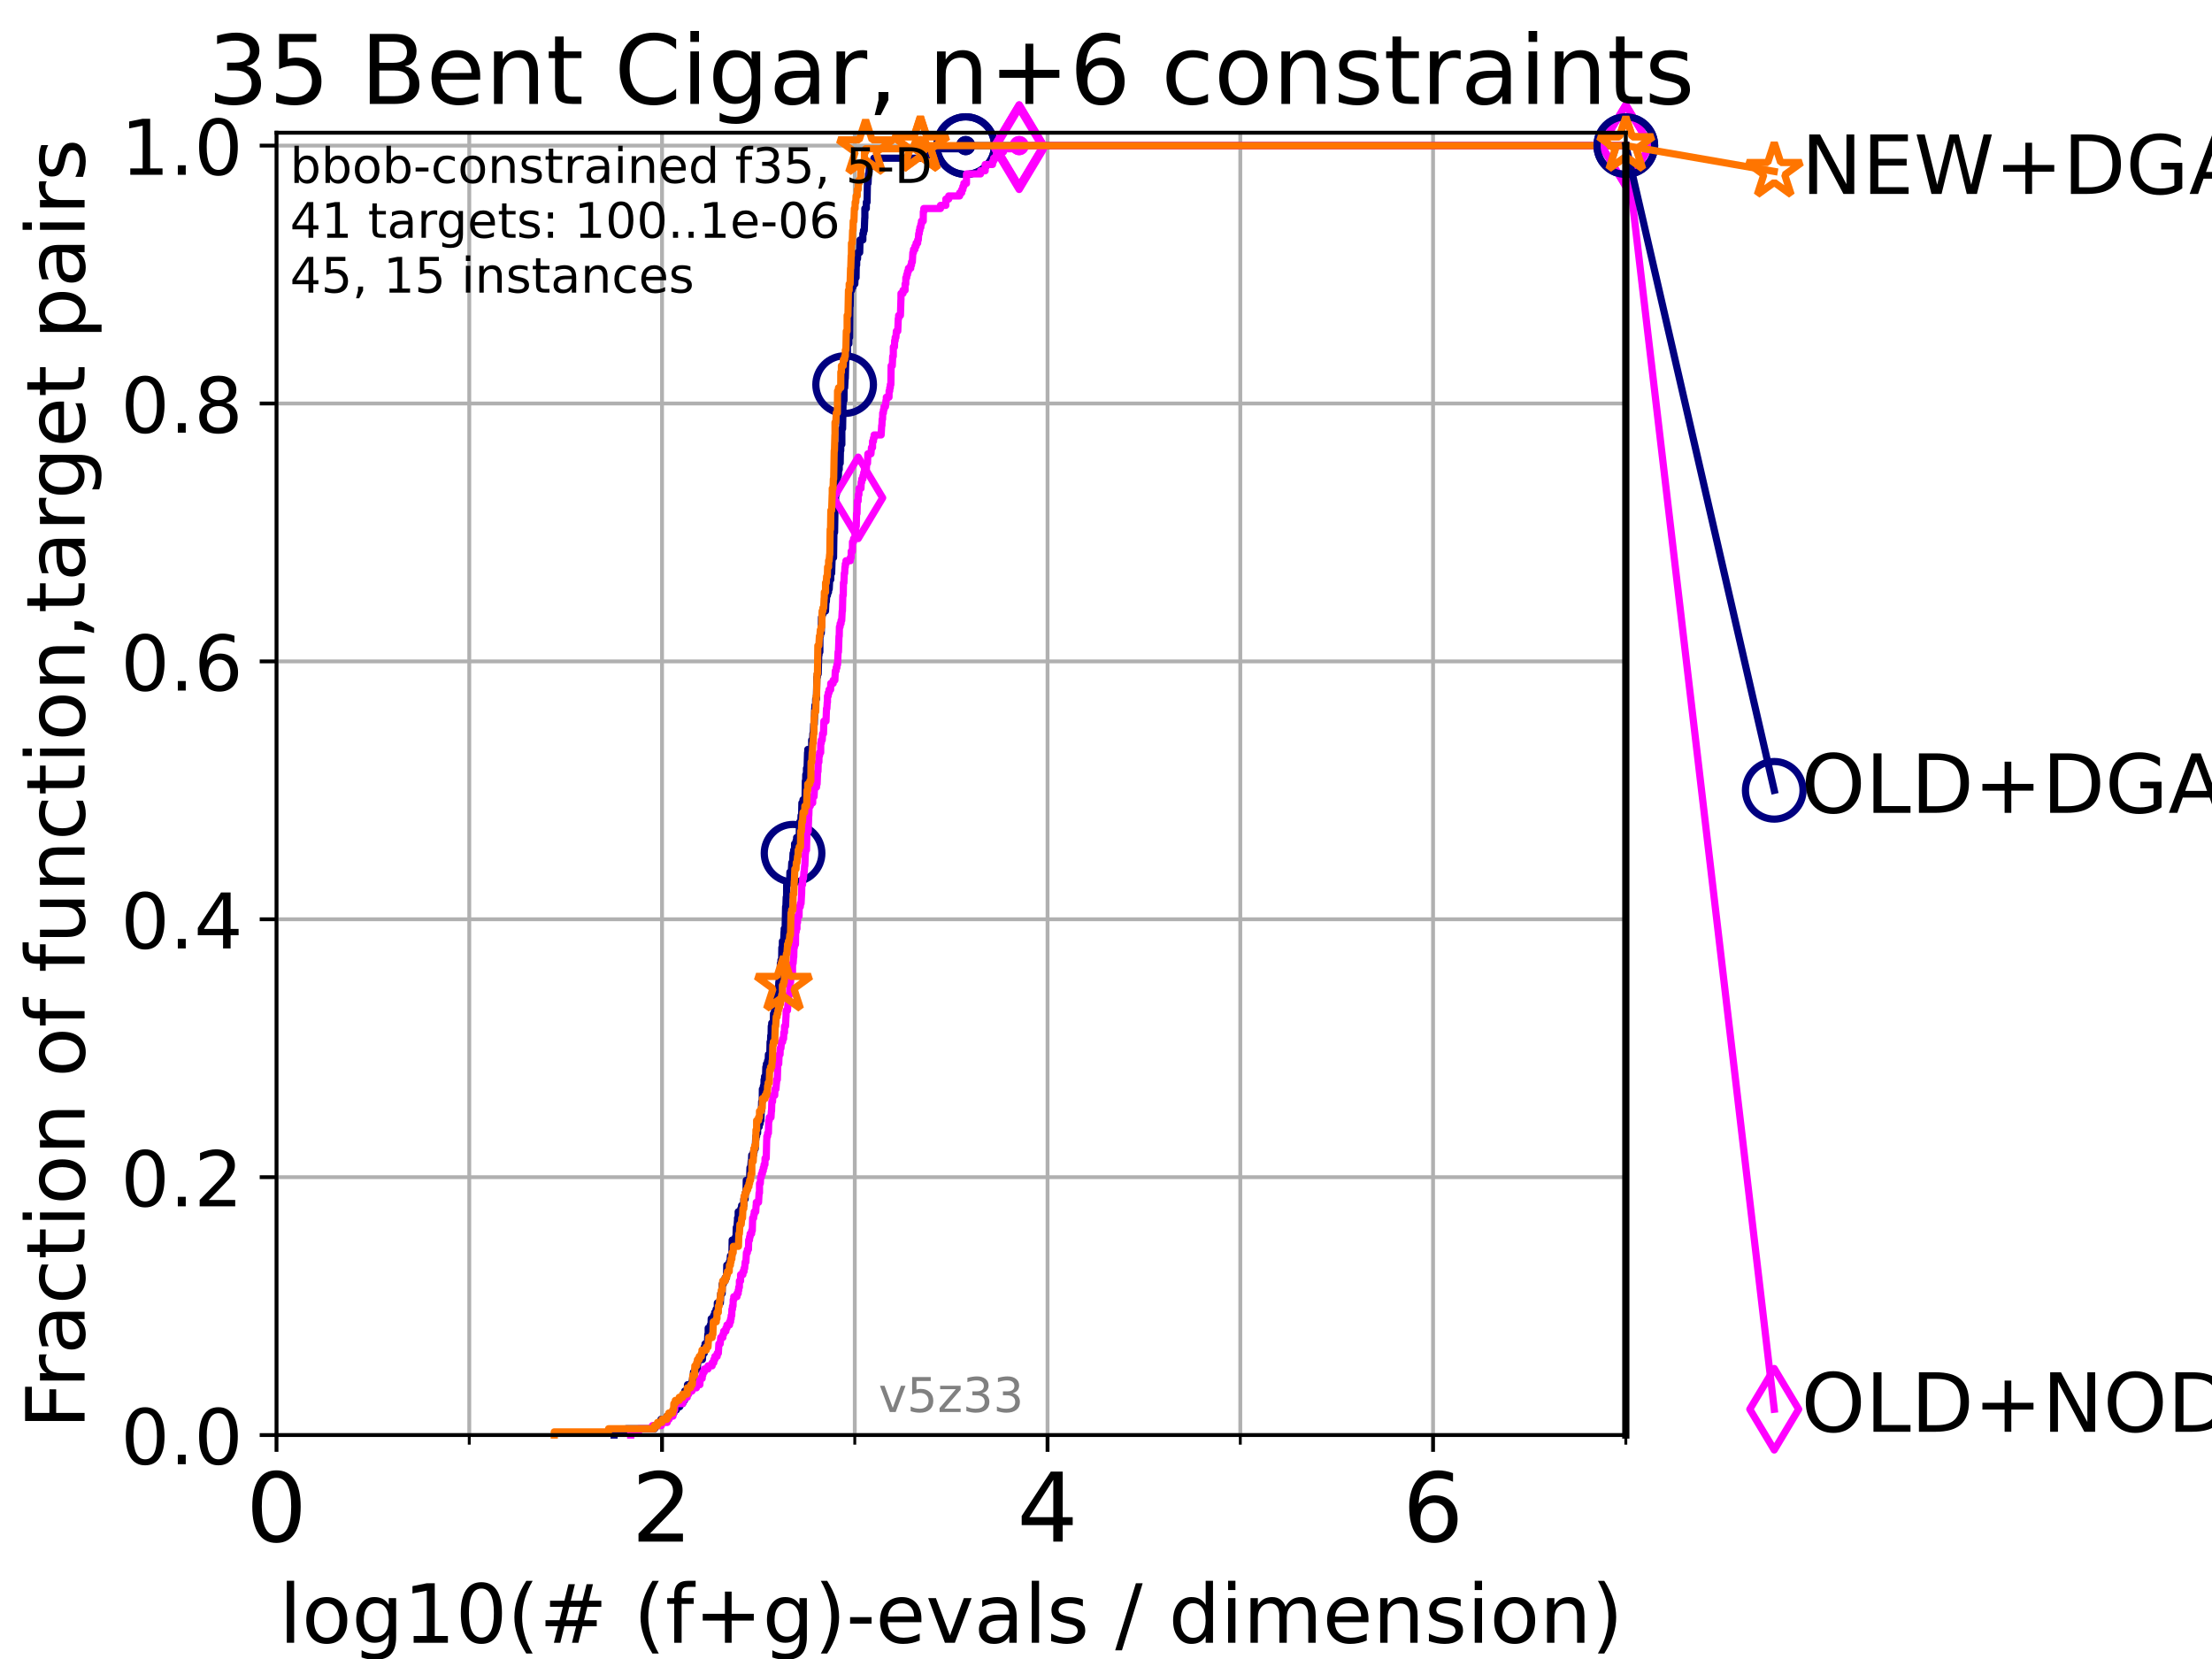 <?xml version="1.0" encoding="utf-8" standalone="no"?>
<!DOCTYPE svg PUBLIC "-//W3C//DTD SVG 1.1//EN"
  "http://www.w3.org/Graphics/SVG/1.1/DTD/svg11.dtd">
<!-- Created with matplotlib (https://matplotlib.org/) -->
<svg height="345.6pt" version="1.1" viewBox="0 0 460.8 345.6" width="460.8pt" xmlns="http://www.w3.org/2000/svg" xmlns:xlink="http://www.w3.org/1999/xlink">
 <defs>
  <style type="text/css">*{stroke-linecap:butt;stroke-linejoin:round;}</style>
 </defs>
 <g id="figure_1">
  <g id="patch_1">
   <path d="M 0 345.6 
L 460.8 345.6 
L 460.8 0 
L 0 0 
z
" style="fill:#ffffff;"/>
  </g>
  <g id="axes_1">
   <g id="patch_2">
    <path d="M 57.6 298.944 
L 338.688 298.944 
L 338.688 27.648 
L 57.6 27.648 
z
" style="fill:#ffffff;"/>
   </g>
   <g id="matplotlib.axis_1">
    <g id="xtick_1">
     <g id="line2d_1">
      <path clip-path="url(#p3610dc7a09)" d="M 57.6 298.944 
L 57.6 27.648 
" style="fill:none;stroke:#b0b0b0;stroke-linecap:square;stroke-width:0.8;"/>
     </g>
     <g id="line2d_2">
      <defs>
       <path d="M 0 0 
L 0 3.5 
" id="m914d3336f1" style="stroke:#000000;stroke-width:0.8;"/>
      </defs>
      <g>
       <use style="stroke:#000000;stroke-width:0.8;" x="57.6" xlink:href="#m914d3336f1" y="298.944"/>
      </g>
     </g>
     <g id="text_1">
      <!-- 0 -->
      <g transform="translate(51.237 321.141)scale(0.2 -0.2)">
       <defs>
        <path d="M 31.781 66.406 
Q 24.172 66.406 20.328 58.906 
Q 16.5 51.422 16.5 36.375 
Q 16.5 21.391 20.328 13.891 
Q 24.172 6.391 31.781 6.391 
Q 39.453 6.391 43.281 13.891 
Q 47.125 21.391 47.125 36.375 
Q 47.125 51.422 43.281 58.906 
Q 39.453 66.406 31.781 66.406 
z
M 31.781 74.219 
Q 44.047 74.219 50.516 64.516 
Q 56.984 54.828 56.984 36.375 
Q 56.984 17.969 50.516 8.266 
Q 44.047 -1.422 31.781 -1.422 
Q 19.531 -1.422 13.062 8.266 
Q 6.594 17.969 6.594 36.375 
Q 6.594 54.828 13.062 64.516 
Q 19.531 74.219 31.781 74.219 
z
" id="DejaVuSans-48"/>
       </defs>
       <use xlink:href="#DejaVuSans-48"/>
      </g>
     </g>
    </g>
    <g id="xtick_2">
     <g id="line2d_3">
      <path clip-path="url(#p3610dc7a09)" d="M 137.911 298.944 
L 137.911 27.648 
" style="fill:none;stroke:#b0b0b0;stroke-linecap:square;stroke-width:0.8;"/>
     </g>
     <g id="line2d_4">
      <g>
       <use style="stroke:#000000;stroke-width:0.8;" x="137.911" xlink:href="#m914d3336f1" y="298.944"/>
      </g>
     </g>
     <g id="text_2">
      <!-- 2 -->
      <g transform="translate(131.548 321.141)scale(0.2 -0.2)">
       <defs>
        <path d="M 19.188 8.297 
L 53.609 8.297 
L 53.609 0 
L 7.328 0 
L 7.328 8.297 
Q 12.938 14.109 22.625 23.891 
Q 32.328 33.688 34.812 36.531 
Q 39.547 41.844 41.422 45.531 
Q 43.312 49.219 43.312 52.781 
Q 43.312 58.594 39.234 62.25 
Q 35.156 65.922 28.609 65.922 
Q 23.969 65.922 18.812 64.312 
Q 13.672 62.703 7.812 59.422 
L 7.812 69.391 
Q 13.766 71.781 18.938 73 
Q 24.125 74.219 28.422 74.219 
Q 39.75 74.219 46.484 68.547 
Q 53.219 62.891 53.219 53.422 
Q 53.219 48.922 51.531 44.891 
Q 49.859 40.875 45.406 35.406 
Q 44.188 33.984 37.641 27.219 
Q 31.109 20.453 19.188 8.297 
z
" id="DejaVuSans-50"/>
       </defs>
       <use xlink:href="#DejaVuSans-50"/>
      </g>
     </g>
    </g>
    <g id="xtick_3">
     <g id="line2d_5">
      <path clip-path="url(#p3610dc7a09)" d="M 218.222 298.944 
L 218.222 27.648 
" style="fill:none;stroke:#b0b0b0;stroke-linecap:square;stroke-width:0.8;"/>
     </g>
     <g id="line2d_6">
      <g>
       <use style="stroke:#000000;stroke-width:0.8;" x="218.222" xlink:href="#m914d3336f1" y="298.944"/>
      </g>
     </g>
     <g id="text_3">
      <!-- 4 -->
      <g transform="translate(211.859 321.141)scale(0.2 -0.2)">
       <defs>
        <path d="M 37.797 64.312 
L 12.891 25.391 
L 37.797 25.391 
z
M 35.203 72.906 
L 47.609 72.906 
L 47.609 25.391 
L 58.016 25.391 
L 58.016 17.188 
L 47.609 17.188 
L 47.609 0 
L 37.797 0 
L 37.797 17.188 
L 4.891 17.188 
L 4.891 26.703 
z
" id="DejaVuSans-52"/>
       </defs>
       <use xlink:href="#DejaVuSans-52"/>
      </g>
     </g>
    </g>
    <g id="xtick_4">
     <g id="line2d_7">
      <path clip-path="url(#p3610dc7a09)" d="M 298.533 298.944 
L 298.533 27.648 
" style="fill:none;stroke:#b0b0b0;stroke-linecap:square;stroke-width:0.8;"/>
     </g>
     <g id="line2d_8">
      <g>
       <use style="stroke:#000000;stroke-width:0.8;" x="298.533" xlink:href="#m914d3336f1" y="298.944"/>
      </g>
     </g>
     <g id="text_4">
      <!-- 6 -->
      <g transform="translate(292.17 321.141)scale(0.2 -0.2)">
       <defs>
        <path d="M 33.016 40.375 
Q 26.375 40.375 22.484 35.828 
Q 18.609 31.297 18.609 23.391 
Q 18.609 15.531 22.484 10.953 
Q 26.375 6.391 33.016 6.391 
Q 39.656 6.391 43.531 10.953 
Q 47.406 15.531 47.406 23.391 
Q 47.406 31.297 43.531 35.828 
Q 39.656 40.375 33.016 40.375 
z
M 52.594 71.297 
L 52.594 62.312 
Q 48.875 64.062 45.094 64.984 
Q 41.312 65.922 37.594 65.922 
Q 27.828 65.922 22.672 59.328 
Q 17.531 52.734 16.797 39.406 
Q 19.672 43.656 24.016 45.922 
Q 28.375 48.188 33.594 48.188 
Q 44.578 48.188 50.953 41.516 
Q 57.328 34.859 57.328 23.391 
Q 57.328 12.156 50.688 5.359 
Q 44.047 -1.422 33.016 -1.422 
Q 20.359 -1.422 13.672 8.266 
Q 6.984 17.969 6.984 36.375 
Q 6.984 53.656 15.188 63.938 
Q 23.391 74.219 37.203 74.219 
Q 40.922 74.219 44.703 73.484 
Q 48.484 72.75 52.594 71.297 
z
" id="DejaVuSans-54"/>
       </defs>
       <use xlink:href="#DejaVuSans-54"/>
      </g>
     </g>
    </g>
    <g id="xtick_5">
     <g id="line2d_9">
      <path clip-path="url(#p3610dc7a09)" d="M 97.755 298.944 
L 97.755 27.648 
" style="fill:none;stroke:#b0b0b0;stroke-linecap:square;stroke-width:0.8;"/>
     </g>
     <g id="line2d_10">
      <defs>
       <path d="M 0 0 
L 0 2 
" id="m0da32371ce" style="stroke:#000000;stroke-width:0.6;"/>
      </defs>
      <g>
       <use style="stroke:#000000;stroke-width:0.6;" x="97.755" xlink:href="#m0da32371ce" y="298.944"/>
      </g>
     </g>
    </g>
    <g id="xtick_6">
     <g id="line2d_11">
      <path clip-path="url(#p3610dc7a09)" d="M 178.066 298.944 
L 178.066 27.648 
" style="fill:none;stroke:#b0b0b0;stroke-linecap:square;stroke-width:0.8;"/>
     </g>
     <g id="line2d_12">
      <g>
       <use style="stroke:#000000;stroke-width:0.6;" x="178.066" xlink:href="#m0da32371ce" y="298.944"/>
      </g>
     </g>
    </g>
    <g id="xtick_7">
     <g id="line2d_13">
      <path clip-path="url(#p3610dc7a09)" d="M 258.377 298.944 
L 258.377 27.648 
" style="fill:none;stroke:#b0b0b0;stroke-linecap:square;stroke-width:0.8;"/>
     </g>
     <g id="line2d_14">
      <g>
       <use style="stroke:#000000;stroke-width:0.6;" x="258.377" xlink:href="#m0da32371ce" y="298.944"/>
      </g>
     </g>
    </g>
    <g id="xtick_8">
     <g id="line2d_15">
      <path clip-path="url(#p3610dc7a09)" d="M 338.688 298.944 
L 338.688 27.648 
" style="fill:none;stroke:#b0b0b0;stroke-linecap:square;stroke-width:0.8;"/>
     </g>
     <g id="line2d_16">
      <g>
       <use style="stroke:#000000;stroke-width:0.6;" x="338.688" xlink:href="#m0da32371ce" y="298.944"/>
      </g>
     </g>
    </g>
    <g id="text_5">
     <!-- log10(# (f+g)-evals / dimension) -->
     <g transform="translate(58.145 342.218)scale(0.17 -0.17)">
      <defs>
       <path d="M 9.422 75.984 
L 18.406 75.984 
L 18.406 0 
L 9.422 0 
z
" id="DejaVuSans-108"/>
       <path d="M 30.609 48.391 
Q 23.391 48.391 19.188 42.75 
Q 14.984 37.109 14.984 27.297 
Q 14.984 17.484 19.156 11.844 
Q 23.344 6.203 30.609 6.203 
Q 37.797 6.203 41.984 11.859 
Q 46.188 17.531 46.188 27.297 
Q 46.188 37.016 41.984 42.703 
Q 37.797 48.391 30.609 48.391 
z
M 30.609 56 
Q 42.328 56 49.016 48.375 
Q 55.719 40.766 55.719 27.297 
Q 55.719 13.875 49.016 6.219 
Q 42.328 -1.422 30.609 -1.422 
Q 18.844 -1.422 12.172 6.219 
Q 5.516 13.875 5.516 27.297 
Q 5.516 40.766 12.172 48.375 
Q 18.844 56 30.609 56 
z
" id="DejaVuSans-111"/>
       <path d="M 45.406 27.984 
Q 45.406 37.75 41.375 43.109 
Q 37.359 48.484 30.078 48.484 
Q 22.859 48.484 18.828 43.109 
Q 14.797 37.75 14.797 27.984 
Q 14.797 18.266 18.828 12.891 
Q 22.859 7.516 30.078 7.516 
Q 37.359 7.516 41.375 12.891 
Q 45.406 18.266 45.406 27.984 
z
M 54.391 6.781 
Q 54.391 -7.172 48.188 -13.984 
Q 42 -20.797 29.203 -20.797 
Q 24.469 -20.797 20.266 -20.094 
Q 16.062 -19.391 12.109 -17.922 
L 12.109 -9.188 
Q 16.062 -11.328 19.922 -12.344 
Q 23.781 -13.375 27.781 -13.375 
Q 36.625 -13.375 41.016 -8.766 
Q 45.406 -4.156 45.406 5.172 
L 45.406 9.625 
Q 42.625 4.781 38.281 2.391 
Q 33.938 0 27.875 0 
Q 17.828 0 11.672 7.656 
Q 5.516 15.328 5.516 27.984 
Q 5.516 40.672 11.672 48.328 
Q 17.828 56 27.875 56 
Q 33.938 56 38.281 53.609 
Q 42.625 51.219 45.406 46.391 
L 45.406 54.688 
L 54.391 54.688 
z
" id="DejaVuSans-103"/>
       <path d="M 12.406 8.297 
L 28.516 8.297 
L 28.516 63.922 
L 10.984 60.406 
L 10.984 69.391 
L 28.422 72.906 
L 38.281 72.906 
L 38.281 8.297 
L 54.391 8.297 
L 54.391 0 
L 12.406 0 
z
" id="DejaVuSans-49"/>
       <path d="M 31 75.875 
Q 24.469 64.656 21.281 53.656 
Q 18.109 42.672 18.109 31.391 
Q 18.109 20.125 21.312 9.062 
Q 24.516 -2 31 -13.188 
L 23.188 -13.188 
Q 15.875 -1.703 12.234 9.375 
Q 8.594 20.453 8.594 31.391 
Q 8.594 42.281 12.203 53.312 
Q 15.828 64.359 23.188 75.875 
z
" id="DejaVuSans-40"/>
       <path d="M 51.125 44 
L 36.922 44 
L 32.812 27.688 
L 47.125 27.688 
z
M 43.797 71.781 
L 38.719 51.516 
L 52.984 51.516 
L 58.109 71.781 
L 65.922 71.781 
L 60.891 51.516 
L 76.125 51.516 
L 76.125 44 
L 58.984 44 
L 54.984 27.688 
L 70.516 27.688 
L 70.516 20.219 
L 53.078 20.219 
L 48 0 
L 40.188 0 
L 45.219 20.219 
L 30.906 20.219 
L 25.875 0 
L 18.016 0 
L 23.094 20.219 
L 7.719 20.219 
L 7.719 27.688 
L 24.906 27.688 
L 29 44 
L 13.281 44 
L 13.281 51.516 
L 30.906 51.516 
L 35.891 71.781 
z
" id="DejaVuSans-35"/>
       <path id="DejaVuSans-32"/>
       <path d="M 37.109 75.984 
L 37.109 68.5 
L 28.516 68.5 
Q 23.688 68.5 21.797 66.547 
Q 19.922 64.594 19.922 59.516 
L 19.922 54.688 
L 34.719 54.688 
L 34.719 47.703 
L 19.922 47.703 
L 19.922 0 
L 10.891 0 
L 10.891 47.703 
L 2.297 47.703 
L 2.297 54.688 
L 10.891 54.688 
L 10.891 58.5 
Q 10.891 67.625 15.141 71.797 
Q 19.391 75.984 28.609 75.984 
z
" id="DejaVuSans-102"/>
       <path d="M 46 62.703 
L 46 35.5 
L 73.188 35.5 
L 73.188 27.203 
L 46 27.203 
L 46 0 
L 37.797 0 
L 37.797 27.203 
L 10.594 27.203 
L 10.594 35.5 
L 37.797 35.5 
L 37.797 62.703 
z
" id="DejaVuSans-43"/>
       <path d="M 8.016 75.875 
L 15.828 75.875 
Q 23.141 64.359 26.781 53.312 
Q 30.422 42.281 30.422 31.391 
Q 30.422 20.453 26.781 9.375 
Q 23.141 -1.703 15.828 -13.188 
L 8.016 -13.188 
Q 14.5 -2 17.703 9.062 
Q 20.906 20.125 20.906 31.391 
Q 20.906 42.672 17.703 53.656 
Q 14.5 64.656 8.016 75.875 
z
" id="DejaVuSans-41"/>
       <path d="M 4.891 31.391 
L 31.203 31.391 
L 31.203 23.391 
L 4.891 23.391 
z
" id="DejaVuSans-45"/>
       <path d="M 56.203 29.594 
L 56.203 25.203 
L 14.891 25.203 
Q 15.484 15.922 20.484 11.062 
Q 25.484 6.203 34.422 6.203 
Q 39.594 6.203 44.453 7.469 
Q 49.312 8.734 54.109 11.281 
L 54.109 2.781 
Q 49.266 0.734 44.188 -0.344 
Q 39.109 -1.422 33.891 -1.422 
Q 20.797 -1.422 13.156 6.188 
Q 5.516 13.812 5.516 26.812 
Q 5.516 40.234 12.766 48.109 
Q 20.016 56 32.328 56 
Q 43.359 56 49.781 48.891 
Q 56.203 41.797 56.203 29.594 
z
M 47.219 32.234 
Q 47.125 39.594 43.094 43.984 
Q 39.062 48.391 32.422 48.391 
Q 24.906 48.391 20.391 44.141 
Q 15.875 39.891 15.188 32.172 
z
" id="DejaVuSans-101"/>
       <path d="M 2.984 54.688 
L 12.5 54.688 
L 29.594 8.797 
L 46.688 54.688 
L 56.203 54.688 
L 35.688 0 
L 23.484 0 
z
" id="DejaVuSans-118"/>
       <path d="M 34.281 27.484 
Q 23.391 27.484 19.188 25 
Q 14.984 22.516 14.984 16.5 
Q 14.984 11.719 18.141 8.906 
Q 21.297 6.109 26.703 6.109 
Q 34.188 6.109 38.703 11.406 
Q 43.219 16.703 43.219 25.484 
L 43.219 27.484 
z
M 52.203 31.203 
L 52.203 0 
L 43.219 0 
L 43.219 8.297 
Q 40.141 3.328 35.547 0.953 
Q 30.953 -1.422 24.312 -1.422 
Q 15.922 -1.422 10.953 3.297 
Q 6 8.016 6 15.922 
Q 6 25.141 12.172 29.828 
Q 18.359 34.516 30.609 34.516 
L 43.219 34.516 
L 43.219 35.406 
Q 43.219 41.609 39.141 45 
Q 35.062 48.391 27.688 48.391 
Q 23 48.391 18.547 47.266 
Q 14.109 46.141 10.016 43.891 
L 10.016 52.203 
Q 14.938 54.109 19.578 55.047 
Q 24.219 56 28.609 56 
Q 40.484 56 46.344 49.844 
Q 52.203 43.703 52.203 31.203 
z
" id="DejaVuSans-97"/>
       <path d="M 44.281 53.078 
L 44.281 44.578 
Q 40.484 46.531 36.375 47.5 
Q 32.281 48.484 27.875 48.484 
Q 21.188 48.484 17.844 46.438 
Q 14.5 44.391 14.5 40.281 
Q 14.5 37.156 16.891 35.375 
Q 19.281 33.594 26.516 31.984 
L 29.594 31.297 
Q 39.156 29.25 43.188 25.516 
Q 47.219 21.781 47.219 15.094 
Q 47.219 7.469 41.188 3.016 
Q 35.156 -1.422 24.609 -1.422 
Q 20.219 -1.422 15.453 -0.562 
Q 10.688 0.297 5.422 2 
L 5.422 11.281 
Q 10.406 8.688 15.234 7.391 
Q 20.062 6.109 24.812 6.109 
Q 31.156 6.109 34.562 8.281 
Q 37.984 10.453 37.984 14.406 
Q 37.984 18.062 35.516 20.016 
Q 33.062 21.969 24.703 23.781 
L 21.578 24.516 
Q 13.234 26.266 9.516 29.906 
Q 5.812 33.547 5.812 39.891 
Q 5.812 47.609 11.281 51.797 
Q 16.75 56 26.812 56 
Q 31.781 56 36.172 55.266 
Q 40.578 54.547 44.281 53.078 
z
" id="DejaVuSans-115"/>
       <path d="M 25.391 72.906 
L 33.688 72.906 
L 8.297 -9.281 
L 0 -9.281 
z
" id="DejaVuSans-47"/>
       <path d="M 45.406 46.391 
L 45.406 75.984 
L 54.391 75.984 
L 54.391 0 
L 45.406 0 
L 45.406 8.203 
Q 42.578 3.328 38.25 0.953 
Q 33.938 -1.422 27.875 -1.422 
Q 17.969 -1.422 11.734 6.484 
Q 5.516 14.406 5.516 27.297 
Q 5.516 40.188 11.734 48.094 
Q 17.969 56 27.875 56 
Q 33.938 56 38.25 53.625 
Q 42.578 51.266 45.406 46.391 
z
M 14.797 27.297 
Q 14.797 17.391 18.875 11.75 
Q 22.953 6.109 30.078 6.109 
Q 37.203 6.109 41.297 11.75 
Q 45.406 17.391 45.406 27.297 
Q 45.406 37.203 41.297 42.844 
Q 37.203 48.484 30.078 48.484 
Q 22.953 48.484 18.875 42.844 
Q 14.797 37.203 14.797 27.297 
z
" id="DejaVuSans-100"/>
       <path d="M 9.422 54.688 
L 18.406 54.688 
L 18.406 0 
L 9.422 0 
z
M 9.422 75.984 
L 18.406 75.984 
L 18.406 64.594 
L 9.422 64.594 
z
" id="DejaVuSans-105"/>
       <path d="M 52 44.188 
Q 55.375 50.25 60.062 53.125 
Q 64.75 56 71.094 56 
Q 79.641 56 84.281 50.016 
Q 88.922 44.047 88.922 33.016 
L 88.922 0 
L 79.891 0 
L 79.891 32.719 
Q 79.891 40.578 77.094 44.375 
Q 74.312 48.188 68.609 48.188 
Q 61.625 48.188 57.562 43.547 
Q 53.516 38.922 53.516 30.906 
L 53.516 0 
L 44.484 0 
L 44.484 32.719 
Q 44.484 40.625 41.703 44.406 
Q 38.922 48.188 33.109 48.188 
Q 26.219 48.188 22.156 43.531 
Q 18.109 38.875 18.109 30.906 
L 18.109 0 
L 9.078 0 
L 9.078 54.688 
L 18.109 54.688 
L 18.109 46.188 
Q 21.188 51.219 25.484 53.609 
Q 29.781 56 35.688 56 
Q 41.656 56 45.828 52.969 
Q 50 49.953 52 44.188 
z
" id="DejaVuSans-109"/>
       <path d="M 54.891 33.016 
L 54.891 0 
L 45.906 0 
L 45.906 32.719 
Q 45.906 40.484 42.875 44.328 
Q 39.844 48.188 33.797 48.188 
Q 26.516 48.188 22.312 43.547 
Q 18.109 38.922 18.109 30.906 
L 18.109 0 
L 9.078 0 
L 9.078 54.688 
L 18.109 54.688 
L 18.109 46.188 
Q 21.344 51.125 25.703 53.562 
Q 30.078 56 35.797 56 
Q 45.219 56 50.047 50.172 
Q 54.891 44.344 54.891 33.016 
z
" id="DejaVuSans-110"/>
      </defs>
      <use xlink:href="#DejaVuSans-108"/>
      <use x="27.783" xlink:href="#DejaVuSans-111"/>
      <use x="88.965" xlink:href="#DejaVuSans-103"/>
      <use x="152.441" xlink:href="#DejaVuSans-49"/>
      <use x="216.064" xlink:href="#DejaVuSans-48"/>
      <use x="279.688" xlink:href="#DejaVuSans-40"/>
      <use x="318.701" xlink:href="#DejaVuSans-35"/>
      <use x="402.49" xlink:href="#DejaVuSans-32"/>
      <use x="434.277" xlink:href="#DejaVuSans-40"/>
      <use x="473.291" xlink:href="#DejaVuSans-102"/>
      <use x="508.496" xlink:href="#DejaVuSans-43"/>
      <use x="592.285" xlink:href="#DejaVuSans-103"/>
      <use x="655.762" xlink:href="#DejaVuSans-41"/>
      <use x="694.775" xlink:href="#DejaVuSans-45"/>
      <use x="730.859" xlink:href="#DejaVuSans-101"/>
      <use x="792.383" xlink:href="#DejaVuSans-118"/>
      <use x="851.562" xlink:href="#DejaVuSans-97"/>
      <use x="912.842" xlink:href="#DejaVuSans-108"/>
      <use x="940.625" xlink:href="#DejaVuSans-115"/>
      <use x="992.725" xlink:href="#DejaVuSans-32"/>
      <use x="1024.512" xlink:href="#DejaVuSans-47"/>
      <use x="1058.203" xlink:href="#DejaVuSans-32"/>
      <use x="1089.99" xlink:href="#DejaVuSans-100"/>
      <use x="1153.467" xlink:href="#DejaVuSans-105"/>
      <use x="1181.25" xlink:href="#DejaVuSans-109"/>
      <use x="1278.662" xlink:href="#DejaVuSans-101"/>
      <use x="1340.186" xlink:href="#DejaVuSans-110"/>
      <use x="1403.564" xlink:href="#DejaVuSans-115"/>
      <use x="1455.664" xlink:href="#DejaVuSans-105"/>
      <use x="1483.447" xlink:href="#DejaVuSans-111"/>
      <use x="1544.629" xlink:href="#DejaVuSans-110"/>
      <use x="1608.008" xlink:href="#DejaVuSans-41"/>
     </g>
    </g>
   </g>
   <g id="matplotlib.axis_2">
    <g id="ytick_1">
     <g id="line2d_17">
      <path clip-path="url(#p3610dc7a09)" d="M 57.6 298.944 
L 338.688 298.944 
" style="fill:none;stroke:#b0b0b0;stroke-linecap:square;stroke-width:0.8;"/>
     </g>
     <g id="line2d_18">
      <defs>
       <path d="M 0 0 
L -3.5 0 
" id="m15ff95879d" style="stroke:#000000;stroke-width:0.8;"/>
      </defs>
      <g>
       <use style="stroke:#000000;stroke-width:0.8;" x="57.6" xlink:href="#m15ff95879d" y="298.944"/>
      </g>
     </g>
     <g id="text_6">
      <!-- 0.0 -->
      <g transform="translate(25.155 305.023)scale(0.16 -0.16)">
       <defs>
        <path d="M 10.688 12.406 
L 21 12.406 
L 21 0 
L 10.688 0 
z
" id="DejaVuSans-46"/>
       </defs>
       <use xlink:href="#DejaVuSans-48"/>
       <use x="63.623" xlink:href="#DejaVuSans-46"/>
       <use x="95.41" xlink:href="#DejaVuSans-48"/>
      </g>
     </g>
    </g>
    <g id="ytick_2">
     <g id="line2d_19">
      <path clip-path="url(#p3610dc7a09)" d="M 57.6 245.222 
L 338.688 245.222 
" style="fill:none;stroke:#b0b0b0;stroke-linecap:square;stroke-width:0.8;"/>
     </g>
     <g id="line2d_20">
      <g>
       <use style="stroke:#000000;stroke-width:0.8;" x="57.6" xlink:href="#m15ff95879d" y="245.222"/>
      </g>
     </g>
     <g id="text_7">
      <!-- 0.2 -->
      <g transform="translate(25.155 251.301)scale(0.16 -0.16)">
       <use xlink:href="#DejaVuSans-48"/>
       <use x="63.623" xlink:href="#DejaVuSans-46"/>
       <use x="95.41" xlink:href="#DejaVuSans-50"/>
      </g>
     </g>
    </g>
    <g id="ytick_3">
     <g id="line2d_21">
      <path clip-path="url(#p3610dc7a09)" d="M 57.6 191.5 
L 338.688 191.5 
" style="fill:none;stroke:#b0b0b0;stroke-linecap:square;stroke-width:0.8;"/>
     </g>
     <g id="line2d_22">
      <g>
       <use style="stroke:#000000;stroke-width:0.8;" x="57.6" xlink:href="#m15ff95879d" y="191.5"/>
      </g>
     </g>
     <g id="text_8">
      <!-- 0.4 -->
      <g transform="translate(25.155 197.579)scale(0.16 -0.16)">
       <use xlink:href="#DejaVuSans-48"/>
       <use x="63.623" xlink:href="#DejaVuSans-46"/>
       <use x="95.41" xlink:href="#DejaVuSans-52"/>
      </g>
     </g>
    </g>
    <g id="ytick_4">
     <g id="line2d_23">
      <path clip-path="url(#p3610dc7a09)" d="M 57.6 137.778 
L 338.688 137.778 
" style="fill:none;stroke:#b0b0b0;stroke-linecap:square;stroke-width:0.8;"/>
     </g>
     <g id="line2d_24">
      <g>
       <use style="stroke:#000000;stroke-width:0.8;" x="57.6" xlink:href="#m15ff95879d" y="137.778"/>
      </g>
     </g>
     <g id="text_9">
      <!-- 0.6 -->
      <g transform="translate(25.155 143.857)scale(0.16 -0.16)">
       <use xlink:href="#DejaVuSans-48"/>
       <use x="63.623" xlink:href="#DejaVuSans-46"/>
       <use x="95.41" xlink:href="#DejaVuSans-54"/>
      </g>
     </g>
    </g>
    <g id="ytick_5">
     <g id="line2d_25">
      <path clip-path="url(#p3610dc7a09)" d="M 57.6 84.056 
L 338.688 84.056 
" style="fill:none;stroke:#b0b0b0;stroke-linecap:square;stroke-width:0.8;"/>
     </g>
     <g id="line2d_26">
      <g>
       <use style="stroke:#000000;stroke-width:0.8;" x="57.6" xlink:href="#m15ff95879d" y="84.056"/>
      </g>
     </g>
     <g id="text_10">
      <!-- 0.8 -->
      <g transform="translate(25.155 90.135)scale(0.16 -0.16)">
       <defs>
        <path d="M 31.781 34.625 
Q 24.75 34.625 20.719 30.859 
Q 16.703 27.094 16.703 20.516 
Q 16.703 13.922 20.719 10.156 
Q 24.75 6.391 31.781 6.391 
Q 38.812 6.391 42.859 10.172 
Q 46.922 13.969 46.922 20.516 
Q 46.922 27.094 42.891 30.859 
Q 38.875 34.625 31.781 34.625 
z
M 21.922 38.812 
Q 15.578 40.375 12.031 44.719 
Q 8.5 49.078 8.5 55.328 
Q 8.5 64.062 14.719 69.141 
Q 20.953 74.219 31.781 74.219 
Q 42.672 74.219 48.875 69.141 
Q 55.078 64.062 55.078 55.328 
Q 55.078 49.078 51.531 44.719 
Q 48 40.375 41.703 38.812 
Q 48.828 37.156 52.797 32.312 
Q 56.781 27.484 56.781 20.516 
Q 56.781 9.906 50.312 4.234 
Q 43.844 -1.422 31.781 -1.422 
Q 19.734 -1.422 13.25 4.234 
Q 6.781 9.906 6.781 20.516 
Q 6.781 27.484 10.781 32.312 
Q 14.797 37.156 21.922 38.812 
z
M 18.312 54.391 
Q 18.312 48.734 21.844 45.562 
Q 25.391 42.391 31.781 42.391 
Q 38.141 42.391 41.719 45.562 
Q 45.312 48.734 45.312 54.391 
Q 45.312 60.062 41.719 63.234 
Q 38.141 66.406 31.781 66.406 
Q 25.391 66.406 21.844 63.234 
Q 18.312 60.062 18.312 54.391 
z
" id="DejaVuSans-56"/>
       </defs>
       <use xlink:href="#DejaVuSans-48"/>
       <use x="63.623" xlink:href="#DejaVuSans-46"/>
       <use x="95.41" xlink:href="#DejaVuSans-56"/>
      </g>
     </g>
    </g>
    <g id="ytick_6">
     <g id="line2d_27">
      <path clip-path="url(#p3610dc7a09)" d="M 57.6 30.334 
L 338.688 30.334 
" style="fill:none;stroke:#b0b0b0;stroke-linecap:square;stroke-width:0.8;"/>
     </g>
     <g id="line2d_28">
      <g>
       <use style="stroke:#000000;stroke-width:0.8;" x="57.6" xlink:href="#m15ff95879d" y="30.334"/>
      </g>
     </g>
     <g id="text_11">
      <!-- 1.0 -->
      <g transform="translate(25.155 36.413)scale(0.16 -0.16)">
       <use xlink:href="#DejaVuSans-49"/>
       <use x="63.623" xlink:href="#DejaVuSans-46"/>
       <use x="95.41" xlink:href="#DejaVuSans-48"/>
      </g>
     </g>
    </g>
    <g id="text_12">
     <!-- Fraction of function,target pairs -->
     <g transform="translate(17.62 297.681)rotate(-90)scale(0.17 -0.17)">
      <defs>
       <path d="M 9.812 72.906 
L 51.703 72.906 
L 51.703 64.594 
L 19.672 64.594 
L 19.672 43.109 
L 48.578 43.109 
L 48.578 34.812 
L 19.672 34.812 
L 19.672 0 
L 9.812 0 
z
" id="DejaVuSans-70"/>
       <path d="M 41.109 46.297 
Q 39.594 47.172 37.812 47.578 
Q 36.031 48 33.891 48 
Q 26.266 48 22.188 43.047 
Q 18.109 38.094 18.109 28.812 
L 18.109 0 
L 9.078 0 
L 9.078 54.688 
L 18.109 54.688 
L 18.109 46.188 
Q 20.953 51.172 25.484 53.578 
Q 30.031 56 36.531 56 
Q 37.453 56 38.578 55.875 
Q 39.703 55.766 41.062 55.516 
z
" id="DejaVuSans-114"/>
       <path d="M 48.781 52.594 
L 48.781 44.188 
Q 44.969 46.297 41.141 47.344 
Q 37.312 48.391 33.406 48.391 
Q 24.656 48.391 19.812 42.844 
Q 14.984 37.312 14.984 27.297 
Q 14.984 17.281 19.812 11.734 
Q 24.656 6.203 33.406 6.203 
Q 37.312 6.203 41.141 7.25 
Q 44.969 8.297 48.781 10.406 
L 48.781 2.094 
Q 45.016 0.344 40.984 -0.531 
Q 36.969 -1.422 32.422 -1.422 
Q 20.062 -1.422 12.781 6.344 
Q 5.516 14.109 5.516 27.297 
Q 5.516 40.672 12.859 48.328 
Q 20.219 56 33.016 56 
Q 37.156 56 41.109 55.141 
Q 45.062 54.297 48.781 52.594 
z
" id="DejaVuSans-99"/>
       <path d="M 18.312 70.219 
L 18.312 54.688 
L 36.812 54.688 
L 36.812 47.703 
L 18.312 47.703 
L 18.312 18.016 
Q 18.312 11.328 20.141 9.422 
Q 21.969 7.516 27.594 7.516 
L 36.812 7.516 
L 36.812 0 
L 27.594 0 
Q 17.188 0 13.234 3.875 
Q 9.281 7.766 9.281 18.016 
L 9.281 47.703 
L 2.688 47.703 
L 2.688 54.688 
L 9.281 54.688 
L 9.281 70.219 
z
" id="DejaVuSans-116"/>
       <path d="M 8.5 21.578 
L 8.5 54.688 
L 17.484 54.688 
L 17.484 21.922 
Q 17.484 14.156 20.5 10.266 
Q 23.531 6.391 29.594 6.391 
Q 36.859 6.391 41.078 11.031 
Q 45.312 15.672 45.312 23.688 
L 45.312 54.688 
L 54.297 54.688 
L 54.297 0 
L 45.312 0 
L 45.312 8.406 
Q 42.047 3.422 37.719 1 
Q 33.406 -1.422 27.688 -1.422 
Q 18.266 -1.422 13.375 4.438 
Q 8.5 10.297 8.5 21.578 
z
M 31.109 56 
z
" id="DejaVuSans-117"/>
       <path d="M 11.719 12.406 
L 22.016 12.406 
L 22.016 4 
L 14.016 -11.625 
L 7.719 -11.625 
L 11.719 4 
z
" id="DejaVuSans-44"/>
       <path d="M 18.109 8.203 
L 18.109 -20.797 
L 9.078 -20.797 
L 9.078 54.688 
L 18.109 54.688 
L 18.109 46.391 
Q 20.953 51.266 25.266 53.625 
Q 29.594 56 35.594 56 
Q 45.562 56 51.781 48.094 
Q 58.016 40.188 58.016 27.297 
Q 58.016 14.406 51.781 6.484 
Q 45.562 -1.422 35.594 -1.422 
Q 29.594 -1.422 25.266 0.953 
Q 20.953 3.328 18.109 8.203 
z
M 48.688 27.297 
Q 48.688 37.203 44.609 42.844 
Q 40.531 48.484 33.406 48.484 
Q 26.266 48.484 22.188 42.844 
Q 18.109 37.203 18.109 27.297 
Q 18.109 17.391 22.188 11.75 
Q 26.266 6.109 33.406 6.109 
Q 40.531 6.109 44.609 11.75 
Q 48.688 17.391 48.688 27.297 
z
" id="DejaVuSans-112"/>
      </defs>
      <use xlink:href="#DejaVuSans-70"/>
      <use x="50.27" xlink:href="#DejaVuSans-114"/>
      <use x="91.383" xlink:href="#DejaVuSans-97"/>
      <use x="152.662" xlink:href="#DejaVuSans-99"/>
      <use x="207.643" xlink:href="#DejaVuSans-116"/>
      <use x="246.852" xlink:href="#DejaVuSans-105"/>
      <use x="274.635" xlink:href="#DejaVuSans-111"/>
      <use x="335.816" xlink:href="#DejaVuSans-110"/>
      <use x="399.195" xlink:href="#DejaVuSans-32"/>
      <use x="430.982" xlink:href="#DejaVuSans-111"/>
      <use x="492.164" xlink:href="#DejaVuSans-102"/>
      <use x="527.369" xlink:href="#DejaVuSans-32"/>
      <use x="559.156" xlink:href="#DejaVuSans-102"/>
      <use x="594.361" xlink:href="#DejaVuSans-117"/>
      <use x="657.74" xlink:href="#DejaVuSans-110"/>
      <use x="721.119" xlink:href="#DejaVuSans-99"/>
      <use x="776.1" xlink:href="#DejaVuSans-116"/>
      <use x="815.309" xlink:href="#DejaVuSans-105"/>
      <use x="843.092" xlink:href="#DejaVuSans-111"/>
      <use x="904.273" xlink:href="#DejaVuSans-110"/>
      <use x="967.652" xlink:href="#DejaVuSans-44"/>
      <use x="999.439" xlink:href="#DejaVuSans-116"/>
      <use x="1038.648" xlink:href="#DejaVuSans-97"/>
      <use x="1099.928" xlink:href="#DejaVuSans-114"/>
      <use x="1139.291" xlink:href="#DejaVuSans-103"/>
      <use x="1202.768" xlink:href="#DejaVuSans-101"/>
      <use x="1264.291" xlink:href="#DejaVuSans-116"/>
      <use x="1303.5" xlink:href="#DejaVuSans-32"/>
      <use x="1335.287" xlink:href="#DejaVuSans-112"/>
      <use x="1398.764" xlink:href="#DejaVuSans-97"/>
      <use x="1460.043" xlink:href="#DejaVuSans-105"/>
      <use x="1487.826" xlink:href="#DejaVuSans-114"/>
      <use x="1528.939" xlink:href="#DejaVuSans-115"/>
     </g>
    </g>
   </g>
   <g id="line2d_29">
    <defs>
     <path d="M 0 1.5 
C 0.398 1.5 0.779 1.342 1.061 1.061 
C 1.342 0.779 1.5 0.398 1.5 0 
C 1.5 -0.398 1.342 -0.779 1.061 -1.061 
C 0.779 -1.342 0.398 -1.5 0 -1.5 
C -0.398 -1.5 -0.779 -1.342 -1.061 -1.061 
C -1.342 -0.779 -1.5 -0.398 -1.5 0 
C -1.5 0.398 -1.342 0.779 -1.061 1.061 
C -0.779 1.342 -0.398 1.5 0 1.5 
z
" id="mf517f2b3e3" style="stroke:#000080;"/>
    </defs>
    <g>
     <use style="fill:#000080;stroke:#000080;" x="201.172" xlink:href="#mf517f2b3e3" y="30.334"/>
     <use style="fill:#000080;stroke:#000080;" x="201.172" xlink:href="#mf517f2b3e3" y="30.334"/>
    </g>
   </g>
   <g id="line2d_30">
    <path d="M 127.923 298.944 
L 127.923 298.289 
L 130.452 298.289 
L 130.452 297.634 
L 136.381 297.634 
L 136.381 296.979 
L 137.271 296.979 
L 137.271 296.323 
L 137.7 296.323 
L 137.7 295.668 
L 138.927 295.668 
L 138.927 295.013 
L 139.636 295.013 
L 139.636 294.358 
L 140.379 294.358 
L 140.379 293.703 
L 140.915 293.703 
L 140.915 293.048 
L 141.606 293.048 
L 141.606 292.393 
L 142.216 292.393 
L 142.216 291.737 
L 142.593 291.737 
L 142.647 289.772 
L 143.17 289.772 
L 143.222 288.462 
L 144.124 288.462 
L 144.124 287.807 
L 144.27 287.807 
L 144.27 287.151 
L 144.463 287.151 
L 144.463 285.841 
L 144.795 285.841 
L 144.795 285.186 
L 145.259 285.186 
L 145.35 283.876 
L 145.395 283.876 
L 145.395 283.22 
L 146.324 283.22 
L 146.41 281.91 
L 146.707 281.91 
L 146.707 280.6 
L 146.875 280.6 
L 146.875 279.945 
L 147.369 279.945 
L 147.45 277.979 
L 147.53 277.979 
L 147.53 276.669 
L 147.967 276.669 
L 147.967 276.014 
L 148.123 276.014 
L 148.161 274.704 
L 148.658 274.704 
L 148.658 274.048 
L 148.883 274.048 
L 148.883 273.393 
L 149.178 273.393 
L 149.178 272.738 
L 149.432 272.738 
L 149.432 271.428 
L 150.068 271.428 
L 150.138 269.462 
L 150.446 269.462 
L 150.446 267.497 
L 150.683 267.497 
L 150.683 266.842 
L 151.048 266.842 
L 151.048 266.187 
L 151.341 266.187 
L 151.405 263.566 
L 151.913 263.566 
L 151.913 262.911 
L 152.068 262.911 
L 152.161 261.601 
L 152.466 261.601 
L 152.527 258.325 
L 153.207 258.325 
L 153.207 257.67 
L 153.323 257.67 
L 153.381 255.704 
L 153.524 255.704 
L 153.609 254.394 
L 153.637 254.394 
L 153.637 253.739 
L 153.778 253.739 
L 153.778 252.429 
L 154.331 252.429 
L 154.331 251.773 
L 154.494 251.773 
L 154.494 251.118 
L 154.946 251.118 
L 154.946 249.808 
L 155.232 249.808 
L 155.258 248.498 
L 155.412 248.498 
L 155.463 245.877 
L 156.139 245.877 
L 156.236 243.257 
L 156.382 243.257 
L 156.479 241.946 
L 156.551 241.946 
L 156.599 240.636 
L 156.953 240.636 
L 156.953 239.981 
L 157.093 239.981 
L 157.093 239.326 
L 157.324 239.326 
L 157.415 237.36 
L 157.461 237.36 
L 157.461 236.705 
L 157.619 236.705 
L 157.619 236.05 
L 157.821 236.05 
L 157.843 234.74 
L 158.152 234.74 
L 158.152 234.085 
L 158.347 234.085 
L 158.347 233.429 
L 158.498 233.429 
L 158.583 231.464 
L 158.626 231.464 
L 158.668 229.499 
L 158.795 229.499 
L 158.816 226.878 
L 159.025 226.878 
L 159.025 226.223 
L 159.15 226.223 
L 159.17 224.912 
L 159.273 224.912 
L 159.273 224.257 
L 159.477 224.257 
L 159.538 222.292 
L 159.658 222.292 
L 159.658 221.637 
L 159.897 221.637 
L 159.897 220.982 
L 160.035 220.982 
L 160.074 219.671 
L 160.365 219.671 
L 160.423 217.051 
L 160.519 217.051 
L 160.557 215.74 
L 160.633 215.74 
L 160.671 213.775 
L 160.765 213.775 
L 160.765 213.12 
L 161.1 213.12 
L 161.137 211.154 
L 161.32 211.154 
L 161.429 208.534 
L 161.447 208.534 
L 161.447 207.879 
L 161.788 207.879 
L 161.788 207.224 
L 162.052 207.224 
L 162.104 205.913 
L 162.191 205.913 
L 162.243 204.603 
L 162.312 204.603 
L 162.312 203.948 
L 162.534 203.948 
L 162.568 200.672 
L 162.687 200.672 
L 162.687 200.017 
L 162.838 200.017 
L 162.871 197.396 
L 162.987 197.396 
L 162.987 196.086 
L 163.25 196.086 
L 163.332 194.121 
L 163.364 194.121 
L 163.364 193.465 
L 163.558 193.465 
L 163.654 188.879 
L 163.717 188.879 
L 163.781 186.914 
L 163.86 186.914 
L 163.875 184.293 
L 164.094 184.293 
L 164.094 183.638 
L 164.509 183.638 
L 164.554 181.673 
L 164.84 181.673 
L 164.944 179.707 
L 165.106 179.707 
L 165.208 177.742 
L 165.339 177.742 
L 165.339 177.087 
L 165.526 177.087 
L 165.526 175.777 
L 165.838 175.777 
L 165.838 175.121 
L 165.95 175.121 
L 165.95 174.466 
L 166.487 174.466 
L 166.528 172.501 
L 166.609 172.501 
L 166.609 171.191 
L 166.823 171.191 
L 166.876 169.88 
L 166.994 169.88 
L 167.047 167.26 
L 167.282 167.26 
L 167.282 166.604 
L 167.704 166.604 
L 167.767 162.674 
L 167.842 162.674 
L 167.855 161.363 
L 168.004 161.363 
L 168.004 160.053 
L 168.128 160.053 
L 168.227 156.777 
L 168.276 156.777 
L 168.276 156.122 
L 169.088 156.122 
L 169.088 154.157 
L 169.285 154.157 
L 169.331 152.846 
L 169.423 152.846 
L 169.503 150.881 
L 169.628 150.881 
L 169.718 147.605 
L 169.752 147.605 
L 169.752 146.95 
L 169.909 146.95 
L 169.92 145.64 
L 170.075 145.64 
L 170.174 141.054 
L 170.262 141.054 
L 170.262 140.399 
L 170.446 140.399 
L 170.554 136.468 
L 170.618 136.468 
L 170.618 135.813 
L 170.788 135.813 
L 170.799 132.537 
L 170.904 132.537 
L 170.904 131.882 
L 171.093 131.882 
L 171.134 128.606 
L 171.248 128.606 
L 171.248 127.951 
L 171.433 127.951 
L 171.433 127.296 
L 171.965 127.296 
L 172.064 125.33 
L 172.143 125.33 
L 172.211 124.02 
L 172.376 124.02 
L 172.376 123.365 
L 172.588 123.365 
L 172.588 122.71 
L 172.74 122.71 
L 172.843 120.744 
L 173.059 120.744 
L 173.059 119.434 
L 173.244 119.434 
L 173.354 116.158 
L 173.644 116.158 
L 173.724 110.917 
L 173.858 110.917 
L 173.947 105.676 
L 174.017 105.676 
L 174.087 103.055 
L 174.218 103.055 
L 174.296 101.745 
L 174.409 101.745 
L 174.495 99.124 
L 174.648 99.124 
L 174.699 97.814 
L 174.825 97.814 
L 174.825 96.504 
L 175.026 96.504 
L 175.075 93.883 
L 175.142 93.883 
L 175.142 92.573 
L 175.371 92.573 
L 175.371 89.297 
L 175.525 89.297 
L 175.622 84.056 
L 175.662 84.056 
L 175.662 83.401 
L 175.821 83.401 
L 175.837 80.78 
L 175.955 80.78 
L 176.058 78.815 
L 176.089 78.815 
L 176.19 74.884 
L 176.26 74.884 
L 176.26 74.229 
L 176.536 74.229 
L 176.536 71.608 
L 176.846 71.608 
L 176.846 70.298 
L 176.987 70.298 
L 177.046 63.747 
L 177.106 63.747 
L 177.157 60.471 
L 177.412 60.471 
L 177.412 59.816 
L 177.678 59.816 
L 177.678 59.161 
L 178.073 59.161 
L 178.129 57.85 
L 178.329 57.85 
L 178.371 55.23 
L 178.459 55.23 
L 178.466 53.919 
L 178.636 53.919 
L 178.697 52.609 
L 179.089 52.609 
L 179.161 49.988 
L 179.747 49.988 
L 179.747 48.678 
L 179.874 48.678 
L 179.874 48.023 
L 180.043 48.023 
L 180.142 45.402 
L 180.167 45.402 
L 180.167 43.437 
L 180.467 43.437 
L 180.467 42.127 
L 180.625 42.127 
L 180.697 38.196 
L 180.828 38.196 
L 180.929 36.23 
L 181.006 36.23 
L 181.106 34.92 
L 181.269 34.92 
L 181.269 34.265 
L 182.03 34.265 
L 182.041 32.955 
L 192.75 32.955 
L 192.75 32.3 
L 193.425 32.3 
L 193.425 30.989 
L 201.172 30.989 
L 201.172 30.334 
L 338.688 30.334 
L 338.688 30.334 
" style="fill:none;stroke:#000080;stroke-linecap:square;stroke-width:1.5;"/>
   </g>
   <g id="line2d_31">
    <defs>
     <path d="M 0 6 
C 1.591 6 3.117 5.368 4.243 4.243 
C 5.368 3.117 6 1.591 6 0 
C 6 -1.591 5.368 -3.117 4.243 -4.243 
C 3.117 -5.368 1.591 -6 0 -6 
C -1.591 -6 -3.117 -5.368 -4.243 -4.243 
C -5.368 -3.117 -6 -1.591 -6 0 
C -6 1.591 -5.368 3.117 -4.243 4.243 
C -3.117 5.368 -1.591 6 0 6 
z
" id="m8dd2a54f55" style="stroke:#000080;stroke-width:1.5;"/>
    </defs>
    <g>
     <use style="fill-opacity:0;stroke:#000080;stroke-width:1.5;" x="165.208" xlink:href="#m8dd2a54f55" y="177.742"/>
     <use style="fill-opacity:0;stroke:#000080;stroke-width:1.5;" x="175.955" xlink:href="#m8dd2a54f55" y="80.125"/>
     <use style="fill-opacity:0;stroke:#000080;stroke-width:1.5;" x="201.172" xlink:href="#m8dd2a54f55" y="30.334"/>
     <use style="fill-opacity:0;stroke:#000080;stroke-width:1.5;" x="201.172" xlink:href="#m8dd2a54f55" y="30.334"/>
     <use style="fill-opacity:0;stroke:#000080;stroke-width:1.5;" x="338.688" xlink:href="#m8dd2a54f55" y="30.334"/>
    </g>
   </g>
   <g id="line2d_32">
    <path style="fill:none;stroke:#000080;stroke-linecap:square;stroke-width:1.5;"/>
    <g/>
   </g>
   <g id="line2d_33">
    <defs>
     <path d="M 0 1.5 
C 0.398 1.5 0.779 1.342 1.061 1.061 
C 1.342 0.779 1.5 0.398 1.5 0 
C 1.5 -0.398 1.342 -0.779 1.061 -1.061 
C 0.779 -1.342 0.398 -1.5 0 -1.5 
C -0.398 -1.5 -0.779 -1.342 -1.061 -1.061 
C -1.342 -0.779 -1.5 -0.398 -1.5 0 
C -1.5 0.398 -1.342 0.779 -1.061 1.061 
C -0.779 1.342 -0.398 1.5 0 1.5 
z
" id="m166e088abe" style="stroke:#ff00ff;"/>
    </defs>
    <g>
     <use style="fill:#ff00ff;stroke:#ff00ff;" x="212.311" xlink:href="#m166e088abe" y="30.334"/>
     <use style="fill:#ff00ff;stroke:#ff00ff;" x="212.311" xlink:href="#m166e088abe" y="30.334"/>
    </g>
   </g>
   <g id="line2d_34">
    <path d="M 131.389 298.944 
L 131.389 298.289 
L 133.033 298.289 
L 133.033 297.634 
L 135.918 297.634 
L 135.918 296.979 
L 137.771 296.979 
L 137.771 296.323 
L 138.993 296.323 
L 138.993 295.668 
L 139.382 295.668 
L 139.382 295.013 
L 140.196 295.013 
L 140.196 294.358 
L 140.379 294.358 
L 140.379 293.703 
L 140.559 293.703 
L 140.559 292.393 
L 142.216 292.393 
L 142.216 291.737 
L 142.486 291.737 
L 142.486 291.082 
L 143.17 291.082 
L 143.17 290.427 
L 143.477 290.427 
L 143.477 289.772 
L 144.173 289.772 
L 144.173 289.117 
L 145.075 289.117 
L 145.075 288.462 
L 145.799 288.462 
L 145.844 287.151 
L 146.281 287.151 
L 146.281 286.496 
L 146.41 286.496 
L 146.41 285.841 
L 146.707 285.841 
L 146.707 285.186 
L 147.49 285.186 
L 147.49 284.531 
L 148.354 284.531 
L 148.354 283.876 
L 148.696 283.876 
L 148.696 283.22 
L 148.92 283.22 
L 148.92 282.565 
L 149.396 282.565 
L 149.396 281.91 
L 149.647 281.91 
L 149.753 279.945 
L 150.034 279.945 
L 150.138 278.634 
L 150.582 278.634 
L 150.582 277.979 
L 150.75 277.979 
L 150.75 277.324 
L 151.211 277.324 
L 151.211 276.669 
L 151.438 276.669 
L 151.438 276.014 
L 151.975 276.014 
L 151.975 275.359 
L 152.192 275.359 
L 152.192 274.704 
L 152.314 274.704 
L 152.314 274.048 
L 152.436 274.048 
L 152.466 272.738 
L 152.587 272.738 
L 152.587 272.083 
L 152.707 272.083 
L 152.737 270.773 
L 152.856 270.773 
L 152.856 270.118 
L 153.524 270.118 
L 153.524 269.462 
L 153.778 269.462 
L 153.778 268.807 
L 153.89 268.807 
L 153.89 268.152 
L 154.029 268.152 
L 154.029 266.842 
L 154.277 266.842 
L 154.277 265.532 
L 154.761 265.532 
L 154.761 264.876 
L 154.998 264.876 
L 154.998 264.221 
L 155.129 264.221 
L 155.232 262.911 
L 155.387 262.911 
L 155.489 260.946 
L 155.691 260.946 
L 155.691 260.29 
L 155.916 260.29 
L 155.966 258.325 
L 156.139 258.325 
L 156.139 257.67 
L 156.261 257.67 
L 156.261 257.015 
L 156.575 257.015 
L 156.575 256.36 
L 156.718 256.36 
L 156.789 253.739 
L 157 253.739 
L 157 253.084 
L 157.116 253.084 
L 157.116 252.429 
L 157.438 252.429 
L 157.506 251.118 
L 157.551 251.118 
L 157.551 250.463 
L 158.02 250.463 
L 158.13 248.498 
L 158.217 248.498 
L 158.217 246.532 
L 158.39 246.532 
L 158.455 245.222 
L 158.605 245.222 
L 158.605 244.567 
L 158.816 244.567 
L 158.816 243.912 
L 159.005 243.912 
L 159.005 243.257 
L 159.17 243.257 
L 159.17 242.601 
L 159.355 242.601 
L 159.375 241.291 
L 159.618 241.291 
L 159.718 237.36 
L 159.738 237.36 
L 159.738 236.705 
L 159.897 236.705 
L 159.897 236.05 
L 160.074 236.05 
L 160.133 233.429 
L 160.249 233.429 
L 160.249 232.774 
L 160.614 232.774 
L 160.689 231.464 
L 160.727 231.464 
L 160.784 229.499 
L 160.933 229.499 
L 160.989 228.188 
L 161.393 228.188 
L 161.429 226.878 
L 161.645 226.878 
L 161.752 225.568 
L 161.77 225.568 
L 161.77 224.912 
L 161.929 224.912 
L 162.034 221.637 
L 162.226 221.637 
L 162.295 219.671 
L 162.5 219.671 
L 162.534 218.361 
L 162.687 218.361 
L 162.788 217.051 
L 163.037 217.051 
L 163.037 216.396 
L 163.234 216.396 
L 163.283 215.085 
L 163.429 215.085 
L 163.429 213.775 
L 163.638 213.775 
L 163.733 211.81 
L 163.749 211.81 
L 163.765 210.499 
L 164.048 210.499 
L 164.141 209.189 
L 164.264 209.189 
L 164.28 207.224 
L 164.494 207.224 
L 164.554 204.603 
L 164.69 204.603 
L 164.765 203.293 
L 164.825 203.293 
L 164.825 202.638 
L 165.091 202.638 
L 165.106 200.672 
L 165.223 200.672 
L 165.31 199.362 
L 165.353 199.362 
L 165.397 197.396 
L 165.483 197.396 
L 165.483 196.741 
L 165.711 196.741 
L 165.754 194.121 
L 165.866 194.121 
L 165.866 193.465 
L 166.02 193.465 
L 166.02 192.155 
L 166.145 192.155 
L 166.145 190.845 
L 166.46 190.845 
L 166.487 188.879 
L 166.716 188.879 
L 166.716 188.224 
L 166.876 188.224 
L 166.981 186.259 
L 166.994 186.259 
L 167.034 184.293 
L 167.191 184.293 
L 167.217 182.983 
L 167.372 182.983 
L 167.462 181.673 
L 167.539 181.673 
L 167.615 180.363 
L 167.666 180.363 
L 167.767 177.742 
L 167.805 177.742 
L 167.805 177.087 
L 168.004 177.087 
L 168.104 173.156 
L 168.361 173.156 
L 168.47 169.88 
L 168.494 169.88 
L 168.555 167.915 
L 168.806 167.915 
L 168.806 167.26 
L 169.297 167.26 
L 169.297 165.949 
L 169.583 165.949 
L 169.685 163.984 
L 170.097 163.984 
L 170.097 163.329 
L 170.218 163.329 
L 170.327 160.708 
L 170.403 160.708 
L 170.457 158.743 
L 170.597 158.743 
L 170.607 157.432 
L 170.725 157.432 
L 170.725 156.777 
L 170.967 156.777 
L 170.967 154.812 
L 171.093 154.812 
L 171.093 154.157 
L 171.289 154.157 
L 171.351 152.846 
L 171.545 152.846 
L 171.626 150.226 
L 172.074 150.226 
L 172.172 147.605 
L 172.25 147.605 
L 172.328 146.295 
L 172.376 146.295 
L 172.376 144.985 
L 172.53 144.985 
L 172.53 144.33 
L 172.711 144.33 
L 172.711 143.674 
L 173.031 143.674 
L 173.059 142.364 
L 173.563 142.364 
L 173.563 141.709 
L 173.92 141.709 
L 174.008 139.743 
L 174.184 139.743 
L 174.184 139.088 
L 174.34 139.088 
L 174.34 138.433 
L 174.477 138.433 
L 174.588 135.813 
L 174.665 135.813 
L 174.775 132.537 
L 174.825 132.537 
L 174.867 130.571 
L 175.009 130.571 
L 175.009 129.916 
L 175.207 129.916 
L 175.207 129.261 
L 175.347 129.261 
L 175.444 127.296 
L 175.493 127.296 
L 175.573 124.02 
L 175.67 124.02 
L 175.702 121.399 
L 175.805 121.399 
L 175.877 119.434 
L 175.963 119.434 
L 176.018 118.124 
L 176.089 118.124 
L 176.089 117.469 
L 176.229 117.469 
L 176.229 116.813 
L 177.135 116.813 
L 177.135 116.158 
L 177.311 116.158 
L 177.318 114.848 
L 177.571 114.848 
L 177.585 112.883 
L 177.806 112.883 
L 177.806 112.227 
L 178.08 112.227 
L 178.143 110.917 
L 178.205 110.917 
L 178.309 109.607 
L 178.384 109.607 
L 178.432 106.986 
L 178.534 106.986 
L 178.595 104.366 
L 178.77 104.366 
L 178.784 103.055 
L 178.93 103.055 
L 178.937 101.745 
L 179.357 101.745 
L 179.408 100.435 
L 179.524 100.435 
L 179.524 99.78 
L 179.76 99.78 
L 179.76 99.124 
L 179.924 99.124 
L 179.924 98.469 
L 180.08 98.469 
L 180.08 97.814 
L 180.473 97.814 
L 180.546 96.504 
L 180.721 96.504 
L 180.792 94.538 
L 181.437 94.538 
L 181.54 93.228 
L 181.767 93.228 
L 181.767 91.918 
L 181.958 91.918 
L 181.958 91.263 
L 182.097 91.263 
L 182.097 90.608 
L 183.561 90.608 
L 183.668 88.642 
L 183.719 88.642 
L 183.769 87.332 
L 183.854 87.332 
L 183.879 86.022 
L 184.029 86.022 
L 184.029 85.366 
L 184.152 85.366 
L 184.152 84.711 
L 184.459 84.711 
L 184.565 83.401 
L 184.637 83.401 
L 184.637 82.746 
L 185.198 82.746 
L 185.216 81.435 
L 185.35 81.435 
L 185.35 80.78 
L 185.469 80.78 
L 185.469 80.125 
L 185.583 80.125 
L 185.637 76.194 
L 185.879 76.194 
L 185.964 74.229 
L 186.088 74.229 
L 186.101 72.263 
L 186.332 72.263 
L 186.371 70.953 
L 186.479 70.953 
L 186.479 70.298 
L 186.634 70.298 
L 186.727 68.988 
L 187.022 68.988 
L 187.126 66.367 
L 187.201 66.367 
L 187.201 65.712 
L 187.577 65.712 
L 187.677 62.436 
L 187.69 62.436 
L 187.69 61.126 
L 188.114 61.126 
L 188.114 60.471 
L 188.544 60.471 
L 188.544 59.161 
L 188.685 59.161 
L 188.7 57.85 
L 188.877 57.85 
L 188.877 57.195 
L 189.049 57.195 
L 189.049 56.54 
L 189.241 56.54 
L 189.241 55.885 
L 189.723 55.885 
L 189.723 55.23 
L 189.887 55.23 
L 189.887 54.575 
L 190.056 54.575 
L 190.161 52.609 
L 190.297 52.609 
L 190.297 51.954 
L 190.602 51.954 
L 190.602 51.299 
L 190.845 51.299 
L 190.845 50.644 
L 191.167 50.644 
L 191.167 49.988 
L 191.298 49.988 
L 191.38 48.678 
L 191.496 48.678 
L 191.496 48.023 
L 191.628 48.023 
L 191.628 47.368 
L 191.826 47.368 
L 191.826 46.713 
L 191.955 46.713 
L 191.955 46.058 
L 192.326 46.058 
L 192.347 44.092 
L 192.445 44.092 
L 192.445 43.437 
L 195.922 43.437 
L 195.922 42.782 
L 197.036 42.782 
L 197.036 41.472 
L 197.632 41.472 
L 197.632 40.816 
L 199.914 40.816 
L 199.914 40.161 
L 200.339 40.161 
L 200.339 39.506 
L 200.58 39.506 
L 200.58 38.851 
L 200.784 38.851 
L 200.784 38.196 
L 201.335 38.196 
L 201.339 36.23 
L 204.268 36.23 
L 204.268 35.575 
L 205.232 35.575 
L 205.232 34.265 
L 206.765 34.265 
L 206.765 33.61 
L 206.981 33.61 
L 206.981 32.955 
L 207.499 32.955 
L 207.499 32.3 
L 208.126 32.3 
L 208.126 31.644 
L 209.037 31.644 
L 209.037 30.989 
L 212.311 30.989 
L 212.311 30.334 
L 338.688 30.334 
L 338.688 30.334 
" style="fill:none;stroke:#ff00ff;stroke-linecap:square;stroke-width:1.5;"/>
   </g>
   <g id="line2d_35">
    <defs>
     <path d="M -0 8.485 
L 5.091 0 
L 0 -8.485 
L -5.091 -0 
z
" id="m51395b7555" style="stroke:#ff00ff;stroke-linejoin:miter;stroke-width:1.5;"/>
    </defs>
    <g>
     <use style="fill-opacity:0;stroke:#ff00ff;stroke-linejoin:miter;stroke-width:1.5;" x="178.784" xlink:href="#m51395b7555" y="103.71"/>
     <use style="fill-opacity:0;stroke:#ff00ff;stroke-linejoin:miter;stroke-width:1.5;" x="212.311" xlink:href="#m51395b7555" y="30.989"/>
     <use style="fill-opacity:0;stroke:#ff00ff;stroke-linejoin:miter;stroke-width:1.5;" x="212.311" xlink:href="#m51395b7555" y="30.334"/>
     <use style="fill-opacity:0;stroke:#ff00ff;stroke-linejoin:miter;stroke-width:1.5;" x="212.311" xlink:href="#m51395b7555" y="30.334"/>
     <use style="fill-opacity:0;stroke:#ff00ff;stroke-linejoin:miter;stroke-width:1.5;" x="338.688" xlink:href="#m51395b7555" y="30.334"/>
    </g>
   </g>
   <g id="line2d_36">
    <path style="fill:none;stroke:#ff00ff;stroke-linecap:square;stroke-width:1.5;"/>
    <g/>
   </g>
   <g id="line2d_37">
    <defs>
     <path d="M 0 1.5 
C 0.398 1.5 0.779 1.342 1.061 1.061 
C 1.342 0.779 1.5 0.398 1.5 0 
C 1.5 -0.398 1.342 -0.779 1.061 -1.061 
C 0.779 -1.342 0.398 -1.5 0 -1.5 
C -0.398 -1.5 -0.779 -1.342 -1.061 -1.061 
C -1.342 -0.779 -1.5 -0.398 -1.5 0 
C -1.5 0.398 -1.342 0.779 -1.061 1.061 
C -0.779 1.342 -0.398 1.5 0 1.5 
z
" id="m1213930e0d" style="stroke:#ff7500;"/>
    </defs>
    <g>
     <use style="fill:#ff7500;stroke:#ff7500;" x="191.732" xlink:href="#m1213930e0d" y="30.334"/>
     <use style="fill:#ff7500;stroke:#ff7500;" x="191.732" xlink:href="#m1213930e0d" y="30.334"/>
    </g>
   </g>
   <g id="line2d_38">
    <path d="M 115.46 298.944 
L 115.46 298.289 
L 126.773 298.289 
L 126.773 297.634 
L 136.304 297.634 
L 136.304 296.979 
L 136.98 296.979 
L 136.98 296.323 
L 137.911 296.323 
L 137.911 295.668 
L 138.927 295.668 
L 138.927 295.013 
L 139.317 295.013 
L 139.317 294.358 
L 140.135 294.358 
L 140.135 293.703 
L 140.318 293.703 
L 140.379 292.393 
L 140.679 292.393 
L 140.679 291.737 
L 141.493 291.737 
L 141.493 291.082 
L 142.216 291.082 
L 142.216 290.427 
L 143.119 290.427 
L 143.17 289.117 
L 143.878 289.117 
L 143.878 288.462 
L 144.221 288.462 
L 144.318 286.496 
L 144.701 286.496 
L 144.748 284.531 
L 145.121 284.531 
L 145.121 283.876 
L 145.304 283.876 
L 145.304 283.22 
L 145.666 283.22 
L 145.666 282.565 
L 146.107 282.565 
L 146.107 281.91 
L 146.238 281.91 
L 146.238 281.255 
L 147.124 281.255 
L 147.124 280.6 
L 147.49 280.6 
L 147.57 279.29 
L 147.61 279.29 
L 147.61 278.634 
L 148.354 278.634 
L 148.354 277.979 
L 148.507 277.979 
L 148.583 275.359 
L 149.214 275.359 
L 149.214 274.704 
L 149.359 274.704 
L 149.359 273.393 
L 149.647 273.393 
L 149.647 272.083 
L 149.824 272.083 
L 149.929 270.773 
L 150.034 270.773 
L 150.138 269.462 
L 150.241 269.462 
L 150.241 268.807 
L 150.446 268.807 
L 150.548 266.842 
L 151.081 266.842 
L 151.081 266.187 
L 151.341 266.187 
L 151.341 265.532 
L 151.534 265.532 
L 151.534 264.876 
L 151.913 264.876 
L 151.944 263.566 
L 152.161 263.566 
L 152.161 262.911 
L 152.284 262.911 
L 152.284 262.256 
L 152.466 262.256 
L 152.497 260.946 
L 152.737 260.946 
L 152.767 259.635 
L 153.834 259.635 
L 153.918 257.015 
L 154.029 257.015 
L 154.14 255.049 
L 154.413 255.049 
L 154.521 253.739 
L 154.681 253.739 
L 154.761 251.773 
L 154.946 251.773 
L 154.998 249.153 
L 155.232 249.153 
L 155.232 248.498 
L 155.463 248.498 
L 155.463 247.843 
L 155.767 247.843 
L 155.767 247.187 
L 156.016 247.187 
L 156.016 246.532 
L 156.163 246.532 
L 156.163 245.877 
L 156.358 245.877 
L 156.43 244.567 
L 156.622 244.567 
L 156.622 241.946 
L 156.906 241.946 
L 157 239.981 
L 157.023 239.981 
L 157.023 239.326 
L 157.209 239.326 
L 157.209 238.671 
L 157.415 238.671 
L 157.483 235.395 
L 157.619 235.395 
L 157.619 233.429 
L 158.02 233.429 
L 158.02 232.774 
L 158.217 232.774 
L 158.217 231.464 
L 158.605 231.464 
L 158.605 230.809 
L 158.795 230.809 
L 158.837 228.843 
L 159.396 228.843 
L 159.396 228.188 
L 159.698 228.188 
L 159.698 227.533 
L 159.858 227.533 
L 159.897 226.223 
L 160.015 226.223 
L 160.015 225.568 
L 160.249 225.568 
L 160.327 222.947 
L 160.519 222.947 
L 160.519 222.292 
L 160.765 222.292 
L 160.859 220.982 
L 160.915 220.982 
L 160.989 217.706 
L 161.1 217.706 
L 161.1 217.051 
L 161.393 217.051 
L 161.502 213.775 
L 161.592 213.775 
L 161.699 211.81 
L 161.894 211.81 
L 161.894 211.154 
L 162.052 211.154 
L 162.052 210.499 
L 162.174 210.499 
L 162.174 209.844 
L 162.381 209.844 
L 162.381 209.189 
L 162.568 209.189 
L 162.568 208.534 
L 162.72 208.534 
L 162.72 207.879 
L 162.838 207.879 
L 162.838 207.224 
L 162.987 207.224 
L 162.987 205.258 
L 163.218 205.258 
L 163.218 204.603 
L 163.38 204.603 
L 163.477 202.638 
L 163.558 202.638 
L 163.622 200.672 
L 163.717 200.672 
L 163.812 198.707 
L 163.923 198.707 
L 164.016 197.396 
L 164.048 197.396 
L 164.048 196.741 
L 164.234 196.741 
L 164.234 196.086 
L 164.418 196.086 
L 164.524 194.776 
L 164.675 194.776 
L 164.78 190.19 
L 164.899 190.19 
L 164.899 189.535 
L 165.179 189.535 
L 165.223 186.259 
L 165.368 186.259 
L 165.454 183.638 
L 165.483 183.638 
L 165.583 181.018 
L 165.838 181.018 
L 165.88 179.707 
L 166.034 179.707 
L 166.145 178.397 
L 166.241 178.397 
L 166.269 177.087 
L 166.473 177.087 
L 166.473 176.432 
L 166.756 176.432 
L 166.796 173.156 
L 166.942 173.156 
L 167.034 171.191 
L 167.178 171.191 
L 167.282 169.225 
L 167.628 169.225 
L 167.666 167.915 
L 168.029 167.915 
L 168.128 164.639 
L 168.263 164.639 
L 168.263 163.329 
L 168.698 163.329 
L 168.698 162.674 
L 168.912 162.674 
L 168.959 158.743 
L 169.111 158.743 
L 169.193 156.777 
L 169.239 156.777 
L 169.331 154.812 
L 169.389 154.812 
L 169.48 152.846 
L 169.549 152.846 
L 169.583 149.571 
L 169.662 149.571 
L 169.707 148.26 
L 169.931 148.26 
L 170.02 144.985 
L 170.108 144.985 
L 170.196 140.399 
L 170.294 140.399 
L 170.37 134.502 
L 170.586 134.502 
L 170.693 132.537 
L 170.799 132.537 
L 170.883 131.227 
L 171.041 131.227 
L 171.041 130.571 
L 171.196 130.571 
L 171.258 127.296 
L 171.422 127.296 
L 171.422 126.641 
L 171.585 126.641 
L 171.676 124.675 
L 171.706 124.675 
L 171.726 123.365 
L 171.975 123.365 
L 171.975 121.399 
L 172.133 121.399 
L 172.201 120.089 
L 172.347 120.089 
L 172.405 118.124 
L 172.607 118.124 
L 172.607 116.813 
L 172.721 116.813 
L 172.825 115.503 
L 172.862 115.503 
L 172.937 110.262 
L 173.021 110.262 
L 173.077 106.331 
L 173.244 106.331 
L 173.354 103.055 
L 173.372 103.055 
L 173.372 101.745 
L 173.544 101.745 
L 173.599 99.78 
L 173.671 99.78 
L 173.778 93.883 
L 173.831 93.883 
L 173.92 90.608 
L 173.947 90.608 
L 173.947 87.987 
L 174.114 87.987 
L 174.21 86.022 
L 174.443 86.022 
L 174.477 81.435 
L 174.673 81.435 
L 174.673 80.78 
L 175.142 80.78 
L 175.158 77.505 
L 175.281 77.505 
L 175.281 76.194 
L 175.662 76.194 
L 175.686 74.884 
L 175.963 74.884 
L 175.963 74.229 
L 176.089 74.229 
L 176.097 72.919 
L 176.213 72.919 
L 176.298 68.988 
L 176.468 68.988 
L 176.475 65.712 
L 176.642 65.712 
L 176.748 60.471 
L 176.898 60.471 
L 176.898 59.161 
L 177.091 59.161 
L 177.186 55.885 
L 177.23 55.885 
L 177.311 53.264 
L 177.362 53.264 
L 177.376 50.644 
L 177.535 50.644 
L 177.614 48.023 
L 177.693 48.023 
L 177.735 46.058 
L 177.891 46.058 
L 177.982 43.437 
L 178.129 43.437 
L 178.143 42.127 
L 178.281 42.127 
L 178.336 40.816 
L 178.582 40.816 
L 178.582 39.506 
L 178.764 39.506 
L 178.784 38.196 
L 178.95 38.196 
L 178.95 37.541 
L 179.259 37.541 
L 179.35 34.92 
L 179.46 34.92 
L 179.46 34.265 
L 179.855 34.265 
L 179.855 33.61 
L 180.08 33.61 
L 180.08 31.644 
L 180.327 31.644 
L 180.327 30.989 
L 191.732 30.989 
L 191.732 30.334 
L 338.688 30.334 
L 338.688 30.334 
" style="fill:none;stroke:#ff7500;stroke-linecap:square;stroke-width:1.5;"/>
   </g>
   <g id="line2d_39">
    <defs>
     <path d="M 0 -6 
L -1.347 -1.854 
L -5.706 -1.854 
L -2.18 0.708 
L -3.527 4.854 
L -0 2.292 
L 3.527 4.854 
L 2.18 0.708 
L 5.706 -1.854 
L 1.347 -1.854 
z
" id="m50195bde87" style="stroke:#ff7500;stroke-linejoin:bevel;stroke-width:1.5;"/>
    </defs>
    <g>
     <use style="fill-opacity:0;stroke:#ff7500;stroke-linejoin:bevel;stroke-width:1.5;" x="163.218" xlink:href="#m50195bde87" y="205.258"/>
     <use style="fill-opacity:0;stroke:#ff7500;stroke-linejoin:bevel;stroke-width:1.5;" x="180.327" xlink:href="#m50195bde87" y="30.989"/>
     <use style="fill-opacity:0;stroke:#ff7500;stroke-linejoin:bevel;stroke-width:1.5;" x="191.732" xlink:href="#m50195bde87" y="30.334"/>
     <use style="fill-opacity:0;stroke:#ff7500;stroke-linejoin:bevel;stroke-width:1.5;" x="191.732" xlink:href="#m50195bde87" y="30.334"/>
     <use style="fill-opacity:0;stroke:#ff7500;stroke-linejoin:bevel;stroke-width:1.5;" x="338.688" xlink:href="#m50195bde87" y="30.334"/>
    </g>
   </g>
   <g id="line2d_40">
    <path style="fill:none;stroke:#ff7500;stroke-linecap:square;stroke-width:1.5;"/>
    <g/>
   </g>
   <g id="line2d_41">
    <path d="M 338.688 30.334 
L 369.608 293.572 
" style="fill:none;stroke:#ff00ff;stroke-linecap:square;stroke-width:1.5;"/>
    <g>
     <use style="fill-opacity:0;stroke:#ff00ff;stroke-linejoin:miter;stroke-width:1.5;" x="338.688" xlink:href="#m51395b7555" y="30.334"/>
     <use style="fill-opacity:0;stroke:#ff00ff;stroke-linejoin:miter;stroke-width:1.5;" x="369.608" xlink:href="#m51395b7555" y="293.572"/>
    </g>
   </g>
   <g id="line2d_42">
    <path d="M 338.688 30.334 
L 369.608 164.639 
" style="fill:none;stroke:#000080;stroke-linecap:square;stroke-width:1.5;"/>
    <g>
     <use style="fill-opacity:0;stroke:#000080;stroke-width:1.5;" x="338.688" xlink:href="#m8dd2a54f55" y="30.334"/>
     <use style="fill-opacity:0;stroke:#000080;stroke-width:1.5;" x="369.608" xlink:href="#m8dd2a54f55" y="164.639"/>
    </g>
   </g>
   <g id="line2d_43">
    <path d="M 338.688 30.334 
L 369.608 35.706 
" style="fill:none;stroke:#ff7500;stroke-linecap:square;stroke-width:1.5;"/>
    <g>
     <use style="fill-opacity:0;stroke:#ff7500;stroke-linejoin:bevel;stroke-width:1.5;" x="338.688" xlink:href="#m50195bde87" y="30.334"/>
     <use style="fill-opacity:0;stroke:#ff7500;stroke-linejoin:bevel;stroke-width:1.5;" x="369.608" xlink:href="#m50195bde87" y="35.706"/>
    </g>
   </g>
   <g id="line2d_44">
    <path d="M 338.688 298.944 
L 338.688 30.334 
" style="fill:none;stroke:#000000;stroke-linecap:square;stroke-width:1.5;"/>
   </g>
   <g id="patch_3">
    <path d="M 57.6 298.944 
L 57.6 27.648 
" style="fill:none;stroke:#000000;stroke-linecap:square;stroke-linejoin:miter;stroke-width:0.8;"/>
   </g>
   <g id="patch_4">
    <path d="M 338.688 298.944 
L 338.688 27.648 
" style="fill:none;stroke:#000000;stroke-linecap:square;stroke-linejoin:miter;stroke-width:0.8;"/>
   </g>
   <g id="patch_5">
    <path d="M 57.6 298.944 
L 338.688 298.944 
" style="fill:none;stroke:#000000;stroke-linecap:square;stroke-linejoin:miter;stroke-width:0.8;"/>
   </g>
   <g id="patch_6">
    <path d="M 57.6 27.648 
L 338.688 27.648 
" style="fill:none;stroke:#000000;stroke-linecap:square;stroke-linejoin:miter;stroke-width:0.8;"/>
   </g>
   <g id="text_13">
    <!-- OLD+NODGA -->
    <g transform="translate(375.229 298.263)scale(0.17 -0.17)">
     <defs>
      <path d="M 39.406 66.219 
Q 28.656 66.219 22.328 58.203 
Q 16.016 50.203 16.016 36.375 
Q 16.016 22.609 22.328 14.594 
Q 28.656 6.594 39.406 6.594 
Q 50.141 6.594 56.422 14.594 
Q 62.703 22.609 62.703 36.375 
Q 62.703 50.203 56.422 58.203 
Q 50.141 66.219 39.406 66.219 
z
M 39.406 74.219 
Q 54.734 74.219 63.906 63.938 
Q 73.094 53.656 73.094 36.375 
Q 73.094 19.141 63.906 8.859 
Q 54.734 -1.422 39.406 -1.422 
Q 24.031 -1.422 14.812 8.828 
Q 5.609 19.094 5.609 36.375 
Q 5.609 53.656 14.812 63.938 
Q 24.031 74.219 39.406 74.219 
z
" id="DejaVuSans-79"/>
      <path d="M 9.812 72.906 
L 19.672 72.906 
L 19.672 8.297 
L 55.172 8.297 
L 55.172 0 
L 9.812 0 
z
" id="DejaVuSans-76"/>
      <path d="M 19.672 64.797 
L 19.672 8.109 
L 31.594 8.109 
Q 46.688 8.109 53.688 14.938 
Q 60.688 21.781 60.688 36.531 
Q 60.688 51.172 53.688 57.984 
Q 46.688 64.797 31.594 64.797 
z
M 9.812 72.906 
L 30.078 72.906 
Q 51.266 72.906 61.172 64.094 
Q 71.094 55.281 71.094 36.531 
Q 71.094 17.672 61.125 8.828 
Q 51.172 0 30.078 0 
L 9.812 0 
z
" id="DejaVuSans-68"/>
      <path d="M 9.812 72.906 
L 23.094 72.906 
L 55.422 11.922 
L 55.422 72.906 
L 64.984 72.906 
L 64.984 0 
L 51.703 0 
L 19.391 60.984 
L 19.391 0 
L 9.812 0 
z
" id="DejaVuSans-78"/>
      <path d="M 59.516 10.406 
L 59.516 29.984 
L 43.406 29.984 
L 43.406 38.094 
L 69.281 38.094 
L 69.281 6.781 
Q 63.578 2.734 56.688 0.656 
Q 49.812 -1.422 42 -1.422 
Q 24.906 -1.422 15.25 8.562 
Q 5.609 18.562 5.609 36.375 
Q 5.609 54.25 15.25 64.234 
Q 24.906 74.219 42 74.219 
Q 49.125 74.219 55.547 72.453 
Q 61.969 70.703 67.391 67.281 
L 67.391 56.781 
Q 61.922 61.422 55.766 63.766 
Q 49.609 66.109 42.828 66.109 
Q 29.438 66.109 22.719 58.641 
Q 16.016 51.172 16.016 36.375 
Q 16.016 21.625 22.719 14.156 
Q 29.438 6.688 42.828 6.688 
Q 48.047 6.688 52.141 7.594 
Q 56.25 8.5 59.516 10.406 
z
" id="DejaVuSans-71"/>
      <path d="M 34.188 63.188 
L 20.797 26.906 
L 47.609 26.906 
z
M 28.609 72.906 
L 39.797 72.906 
L 67.578 0 
L 57.328 0 
L 50.688 18.703 
L 17.828 18.703 
L 11.188 0 
L 0.781 0 
z
" id="DejaVuSans-65"/>
     </defs>
     <use xlink:href="#DejaVuSans-79"/>
     <use x="78.711" xlink:href="#DejaVuSans-76"/>
     <use x="134.424" xlink:href="#DejaVuSans-68"/>
     <use x="211.426" xlink:href="#DejaVuSans-43"/>
     <use x="295.215" xlink:href="#DejaVuSans-78"/>
     <use x="370.02" xlink:href="#DejaVuSans-79"/>
     <use x="448.73" xlink:href="#DejaVuSans-68"/>
     <use x="525.732" xlink:href="#DejaVuSans-71"/>
     <use x="603.223" xlink:href="#DejaVuSans-65"/>
    </g>
   </g>
   <g id="text_14">
    <!-- OLD+DGAM -->
    <g transform="translate(375.229 169.33)scale(0.17 -0.17)">
     <defs>
      <path d="M 9.812 72.906 
L 24.516 72.906 
L 43.109 23.297 
L 61.812 72.906 
L 76.516 72.906 
L 76.516 0 
L 66.891 0 
L 66.891 64.016 
L 48.094 14.016 
L 38.188 14.016 
L 19.391 64.016 
L 19.391 0 
L 9.812 0 
z
" id="DejaVuSans-77"/>
     </defs>
     <use xlink:href="#DejaVuSans-79"/>
     <use x="78.711" xlink:href="#DejaVuSans-76"/>
     <use x="134.424" xlink:href="#DejaVuSans-68"/>
     <use x="211.426" xlink:href="#DejaVuSans-43"/>
     <use x="295.215" xlink:href="#DejaVuSans-68"/>
     <use x="372.217" xlink:href="#DejaVuSans-71"/>
     <use x="449.707" xlink:href="#DejaVuSans-65"/>
     <use x="518.115" xlink:href="#DejaVuSans-77"/>
    </g>
   </g>
   <g id="text_15">
    <!-- NEW+DGAM -->
    <g transform="translate(375.229 40.397)scale(0.17 -0.17)">
     <defs>
      <path d="M 9.812 72.906 
L 55.906 72.906 
L 55.906 64.594 
L 19.672 64.594 
L 19.672 43.016 
L 54.391 43.016 
L 54.391 34.719 
L 19.672 34.719 
L 19.672 8.297 
L 56.781 8.297 
L 56.781 0 
L 9.812 0 
z
" id="DejaVuSans-69"/>
      <path d="M 3.328 72.906 
L 13.281 72.906 
L 28.609 11.281 
L 43.891 72.906 
L 54.984 72.906 
L 70.312 11.281 
L 85.594 72.906 
L 95.609 72.906 
L 77.297 0 
L 64.891 0 
L 49.516 63.281 
L 33.984 0 
L 21.578 0 
z
" id="DejaVuSans-87"/>
     </defs>
     <use xlink:href="#DejaVuSans-78"/>
     <use x="74.805" xlink:href="#DejaVuSans-69"/>
     <use x="137.988" xlink:href="#DejaVuSans-87"/>
     <use x="236.865" xlink:href="#DejaVuSans-43"/>
     <use x="320.654" xlink:href="#DejaVuSans-68"/>
     <use x="397.656" xlink:href="#DejaVuSans-71"/>
     <use x="475.146" xlink:href="#DejaVuSans-65"/>
     <use x="543.555" xlink:href="#DejaVuSans-77"/>
    </g>
   </g>
   <g id="text_16">
    <!-- bbob-constrained f35, 5-D -->
    <g transform="translate(60.411 38.111)scale(0.102 -0.102)">
     <defs>
      <path d="M 48.688 27.297 
Q 48.688 37.203 44.609 42.844 
Q 40.531 48.484 33.406 48.484 
Q 26.266 48.484 22.188 42.844 
Q 18.109 37.203 18.109 27.297 
Q 18.109 17.391 22.188 11.75 
Q 26.266 6.109 33.406 6.109 
Q 40.531 6.109 44.609 11.75 
Q 48.688 17.391 48.688 27.297 
z
M 18.109 46.391 
Q 20.953 51.266 25.266 53.625 
Q 29.594 56 35.594 56 
Q 45.562 56 51.781 48.094 
Q 58.016 40.188 58.016 27.297 
Q 58.016 14.406 51.781 6.484 
Q 45.562 -1.422 35.594 -1.422 
Q 29.594 -1.422 25.266 0.953 
Q 20.953 3.328 18.109 8.203 
L 18.109 0 
L 9.078 0 
L 9.078 75.984 
L 18.109 75.984 
z
" id="DejaVuSans-98"/>
      <path d="M 40.578 39.312 
Q 47.656 37.797 51.625 33 
Q 55.609 28.219 55.609 21.188 
Q 55.609 10.406 48.188 4.484 
Q 40.766 -1.422 27.094 -1.422 
Q 22.516 -1.422 17.656 -0.516 
Q 12.797 0.391 7.625 2.203 
L 7.625 11.719 
Q 11.719 9.328 16.594 8.109 
Q 21.484 6.891 26.812 6.891 
Q 36.078 6.891 40.938 10.547 
Q 45.797 14.203 45.797 21.188 
Q 45.797 27.641 41.281 31.266 
Q 36.766 34.906 28.719 34.906 
L 20.219 34.906 
L 20.219 43.016 
L 29.109 43.016 
Q 36.375 43.016 40.234 45.922 
Q 44.094 48.828 44.094 54.297 
Q 44.094 59.906 40.109 62.906 
Q 36.141 65.922 28.719 65.922 
Q 24.656 65.922 20.016 65.031 
Q 15.375 64.156 9.812 62.312 
L 9.812 71.094 
Q 15.438 72.656 20.344 73.438 
Q 25.25 74.219 29.594 74.219 
Q 40.828 74.219 47.359 69.109 
Q 53.906 64.016 53.906 55.328 
Q 53.906 49.266 50.438 45.094 
Q 46.969 40.922 40.578 39.312 
z
" id="DejaVuSans-51"/>
      <path d="M 10.797 72.906 
L 49.516 72.906 
L 49.516 64.594 
L 19.828 64.594 
L 19.828 46.734 
Q 21.969 47.469 24.109 47.828 
Q 26.266 48.188 28.422 48.188 
Q 40.625 48.188 47.75 41.5 
Q 54.891 34.812 54.891 23.391 
Q 54.891 11.625 47.562 5.094 
Q 40.234 -1.422 26.906 -1.422 
Q 22.312 -1.422 17.547 -0.641 
Q 12.797 0.141 7.719 1.703 
L 7.719 11.625 
Q 12.109 9.234 16.797 8.062 
Q 21.484 6.891 26.703 6.891 
Q 35.156 6.891 40.078 11.328 
Q 45.016 15.766 45.016 23.391 
Q 45.016 31 40.078 35.438 
Q 35.156 39.891 26.703 39.891 
Q 22.75 39.891 18.812 39.016 
Q 14.891 38.141 10.797 36.281 
z
" id="DejaVuSans-53"/>
     </defs>
     <use xlink:href="#DejaVuSans-98"/>
     <use x="63.477" xlink:href="#DejaVuSans-98"/>
     <use x="126.953" xlink:href="#DejaVuSans-111"/>
     <use x="188.135" xlink:href="#DejaVuSans-98"/>
     <use x="251.611" xlink:href="#DejaVuSans-45"/>
     <use x="287.695" xlink:href="#DejaVuSans-99"/>
     <use x="342.676" xlink:href="#DejaVuSans-111"/>
     <use x="403.857" xlink:href="#DejaVuSans-110"/>
     <use x="467.236" xlink:href="#DejaVuSans-115"/>
     <use x="519.336" xlink:href="#DejaVuSans-116"/>
     <use x="558.545" xlink:href="#DejaVuSans-114"/>
     <use x="599.658" xlink:href="#DejaVuSans-97"/>
     <use x="660.938" xlink:href="#DejaVuSans-105"/>
     <use x="688.721" xlink:href="#DejaVuSans-110"/>
     <use x="752.1" xlink:href="#DejaVuSans-101"/>
     <use x="813.623" xlink:href="#DejaVuSans-100"/>
     <use x="877.1" xlink:href="#DejaVuSans-32"/>
     <use x="908.887" xlink:href="#DejaVuSans-102"/>
     <use x="944.092" xlink:href="#DejaVuSans-51"/>
     <use x="1007.715" xlink:href="#DejaVuSans-53"/>
     <use x="1071.338" xlink:href="#DejaVuSans-44"/>
     <use x="1103.125" xlink:href="#DejaVuSans-32"/>
     <use x="1134.912" xlink:href="#DejaVuSans-53"/>
     <use x="1198.535" xlink:href="#DejaVuSans-45"/>
     <use x="1234.619" xlink:href="#DejaVuSans-68"/>
    </g>
    <!-- 41 targets: 100..1e-06 -->
    <g transform="translate(60.411 49.533)scale(0.102 -0.102)">
     <defs>
      <path d="M 11.719 12.406 
L 22.016 12.406 
L 22.016 0 
L 11.719 0 
z
M 11.719 51.703 
L 22.016 51.703 
L 22.016 39.312 
L 11.719 39.312 
z
" id="DejaVuSans-58"/>
     </defs>
     <use xlink:href="#DejaVuSans-52"/>
     <use x="63.623" xlink:href="#DejaVuSans-49"/>
     <use x="127.246" xlink:href="#DejaVuSans-32"/>
     <use x="159.033" xlink:href="#DejaVuSans-116"/>
     <use x="198.242" xlink:href="#DejaVuSans-97"/>
     <use x="259.521" xlink:href="#DejaVuSans-114"/>
     <use x="298.885" xlink:href="#DejaVuSans-103"/>
     <use x="362.361" xlink:href="#DejaVuSans-101"/>
     <use x="423.885" xlink:href="#DejaVuSans-116"/>
     <use x="463.094" xlink:href="#DejaVuSans-115"/>
     <use x="515.193" xlink:href="#DejaVuSans-58"/>
     <use x="548.885" xlink:href="#DejaVuSans-32"/>
     <use x="580.672" xlink:href="#DejaVuSans-49"/>
     <use x="644.295" xlink:href="#DejaVuSans-48"/>
     <use x="707.918" xlink:href="#DejaVuSans-48"/>
     <use x="771.541" xlink:href="#DejaVuSans-46"/>
     <use x="803.328" xlink:href="#DejaVuSans-46"/>
     <use x="835.115" xlink:href="#DejaVuSans-49"/>
     <use x="898.738" xlink:href="#DejaVuSans-101"/>
     <use x="960.262" xlink:href="#DejaVuSans-45"/>
     <use x="996.346" xlink:href="#DejaVuSans-48"/>
     <use x="1059.969" xlink:href="#DejaVuSans-54"/>
    </g>
    <!-- 45, 15 instances -->
    <g transform="translate(60.411 60.955)scale(0.102 -0.102)">
     <use xlink:href="#DejaVuSans-52"/>
     <use x="63.623" xlink:href="#DejaVuSans-53"/>
     <use x="127.246" xlink:href="#DejaVuSans-44"/>
     <use x="159.033" xlink:href="#DejaVuSans-32"/>
     <use x="190.82" xlink:href="#DejaVuSans-49"/>
     <use x="254.443" xlink:href="#DejaVuSans-53"/>
     <use x="318.066" xlink:href="#DejaVuSans-32"/>
     <use x="349.854" xlink:href="#DejaVuSans-105"/>
     <use x="377.637" xlink:href="#DejaVuSans-110"/>
     <use x="441.016" xlink:href="#DejaVuSans-115"/>
     <use x="493.115" xlink:href="#DejaVuSans-116"/>
     <use x="532.324" xlink:href="#DejaVuSans-97"/>
     <use x="593.604" xlink:href="#DejaVuSans-110"/>
     <use x="656.982" xlink:href="#DejaVuSans-99"/>
     <use x="711.963" xlink:href="#DejaVuSans-101"/>
     <use x="773.486" xlink:href="#DejaVuSans-115"/>
    </g>
   </g>
   <g id="text_17">
    <!-- v5z33 -->
    <g style="fill:#808080;" transform="translate(183.017 294.151)scale(0.1 -0.1)">
     <defs>
      <path d="M 5.516 54.688 
L 48.188 54.688 
L 48.188 46.484 
L 14.406 7.172 
L 48.188 7.172 
L 48.188 0 
L 4.297 0 
L 4.297 8.203 
L 38.094 47.516 
L 5.516 47.516 
z
" id="DejaVuSans-122"/>
     </defs>
     <use xlink:href="#DejaVuSans-118"/>
     <use x="59.18" xlink:href="#DejaVuSans-53"/>
     <use x="122.803" xlink:href="#DejaVuSans-122"/>
     <use x="175.293" xlink:href="#DejaVuSans-51"/>
     <use x="238.916" xlink:href="#DejaVuSans-51"/>
    </g>
   </g>
   <g id="text_18">
    <!-- 35 Bent Cigar, n+6 constraints -->
    <g transform="translate(43.26 21.648)scale(0.2 -0.2)">
     <defs>
      <path d="M 19.672 34.812 
L 19.672 8.109 
L 35.5 8.109 
Q 43.453 8.109 47.281 11.406 
Q 51.125 14.703 51.125 21.484 
Q 51.125 28.328 47.281 31.562 
Q 43.453 34.812 35.5 34.812 
z
M 19.672 64.797 
L 19.672 42.828 
L 34.281 42.828 
Q 41.5 42.828 45.031 45.531 
Q 48.578 48.25 48.578 53.812 
Q 48.578 59.328 45.031 62.062 
Q 41.5 64.797 34.281 64.797 
z
M 9.812 72.906 
L 35.016 72.906 
Q 46.297 72.906 52.391 68.219 
Q 58.5 63.531 58.5 54.891 
Q 58.5 48.188 55.375 44.234 
Q 52.25 40.281 46.188 39.312 
Q 53.469 37.75 57.5 32.781 
Q 61.531 27.828 61.531 20.406 
Q 61.531 10.641 54.891 5.312 
Q 48.25 0 35.984 0 
L 9.812 0 
z
" id="DejaVuSans-66"/>
      <path d="M 64.406 67.281 
L 64.406 56.891 
Q 59.422 61.531 53.781 63.812 
Q 48.141 66.109 41.797 66.109 
Q 29.297 66.109 22.656 58.469 
Q 16.016 50.828 16.016 36.375 
Q 16.016 21.969 22.656 14.328 
Q 29.297 6.688 41.797 6.688 
Q 48.141 6.688 53.781 8.984 
Q 59.422 11.281 64.406 15.922 
L 64.406 5.609 
Q 59.234 2.094 53.438 0.328 
Q 47.656 -1.422 41.219 -1.422 
Q 24.656 -1.422 15.125 8.703 
Q 5.609 18.844 5.609 36.375 
Q 5.609 53.953 15.125 64.078 
Q 24.656 74.219 41.219 74.219 
Q 47.75 74.219 53.531 72.484 
Q 59.328 70.75 64.406 67.281 
z
" id="DejaVuSans-67"/>
     </defs>
     <use xlink:href="#DejaVuSans-51"/>
     <use x="63.623" xlink:href="#DejaVuSans-53"/>
     <use x="127.246" xlink:href="#DejaVuSans-32"/>
     <use x="159.033" xlink:href="#DejaVuSans-66"/>
     <use x="227.637" xlink:href="#DejaVuSans-101"/>
     <use x="289.16" xlink:href="#DejaVuSans-110"/>
     <use x="352.539" xlink:href="#DejaVuSans-116"/>
     <use x="391.748" xlink:href="#DejaVuSans-32"/>
     <use x="423.535" xlink:href="#DejaVuSans-67"/>
     <use x="493.359" xlink:href="#DejaVuSans-105"/>
     <use x="521.143" xlink:href="#DejaVuSans-103"/>
     <use x="584.619" xlink:href="#DejaVuSans-97"/>
     <use x="645.898" xlink:href="#DejaVuSans-114"/>
     <use x="687.012" xlink:href="#DejaVuSans-44"/>
     <use x="718.799" xlink:href="#DejaVuSans-32"/>
     <use x="750.586" xlink:href="#DejaVuSans-110"/>
     <use x="813.965" xlink:href="#DejaVuSans-43"/>
     <use x="897.754" xlink:href="#DejaVuSans-54"/>
     <use x="961.377" xlink:href="#DejaVuSans-32"/>
     <use x="993.164" xlink:href="#DejaVuSans-99"/>
     <use x="1048.145" xlink:href="#DejaVuSans-111"/>
     <use x="1109.326" xlink:href="#DejaVuSans-110"/>
     <use x="1172.705" xlink:href="#DejaVuSans-115"/>
     <use x="1224.805" xlink:href="#DejaVuSans-116"/>
     <use x="1264.014" xlink:href="#DejaVuSans-114"/>
     <use x="1305.127" xlink:href="#DejaVuSans-97"/>
     <use x="1366.406" xlink:href="#DejaVuSans-105"/>
     <use x="1394.189" xlink:href="#DejaVuSans-110"/>
     <use x="1457.568" xlink:href="#DejaVuSans-116"/>
     <use x="1496.777" xlink:href="#DejaVuSans-115"/>
    </g>
   </g>
  </g>
 </g>
 <defs>
  <clipPath id="p3610dc7a09">
   <rect height="271.296" width="281.088" x="57.6" y="27.648"/>
  </clipPath>
 </defs>
</svg>
